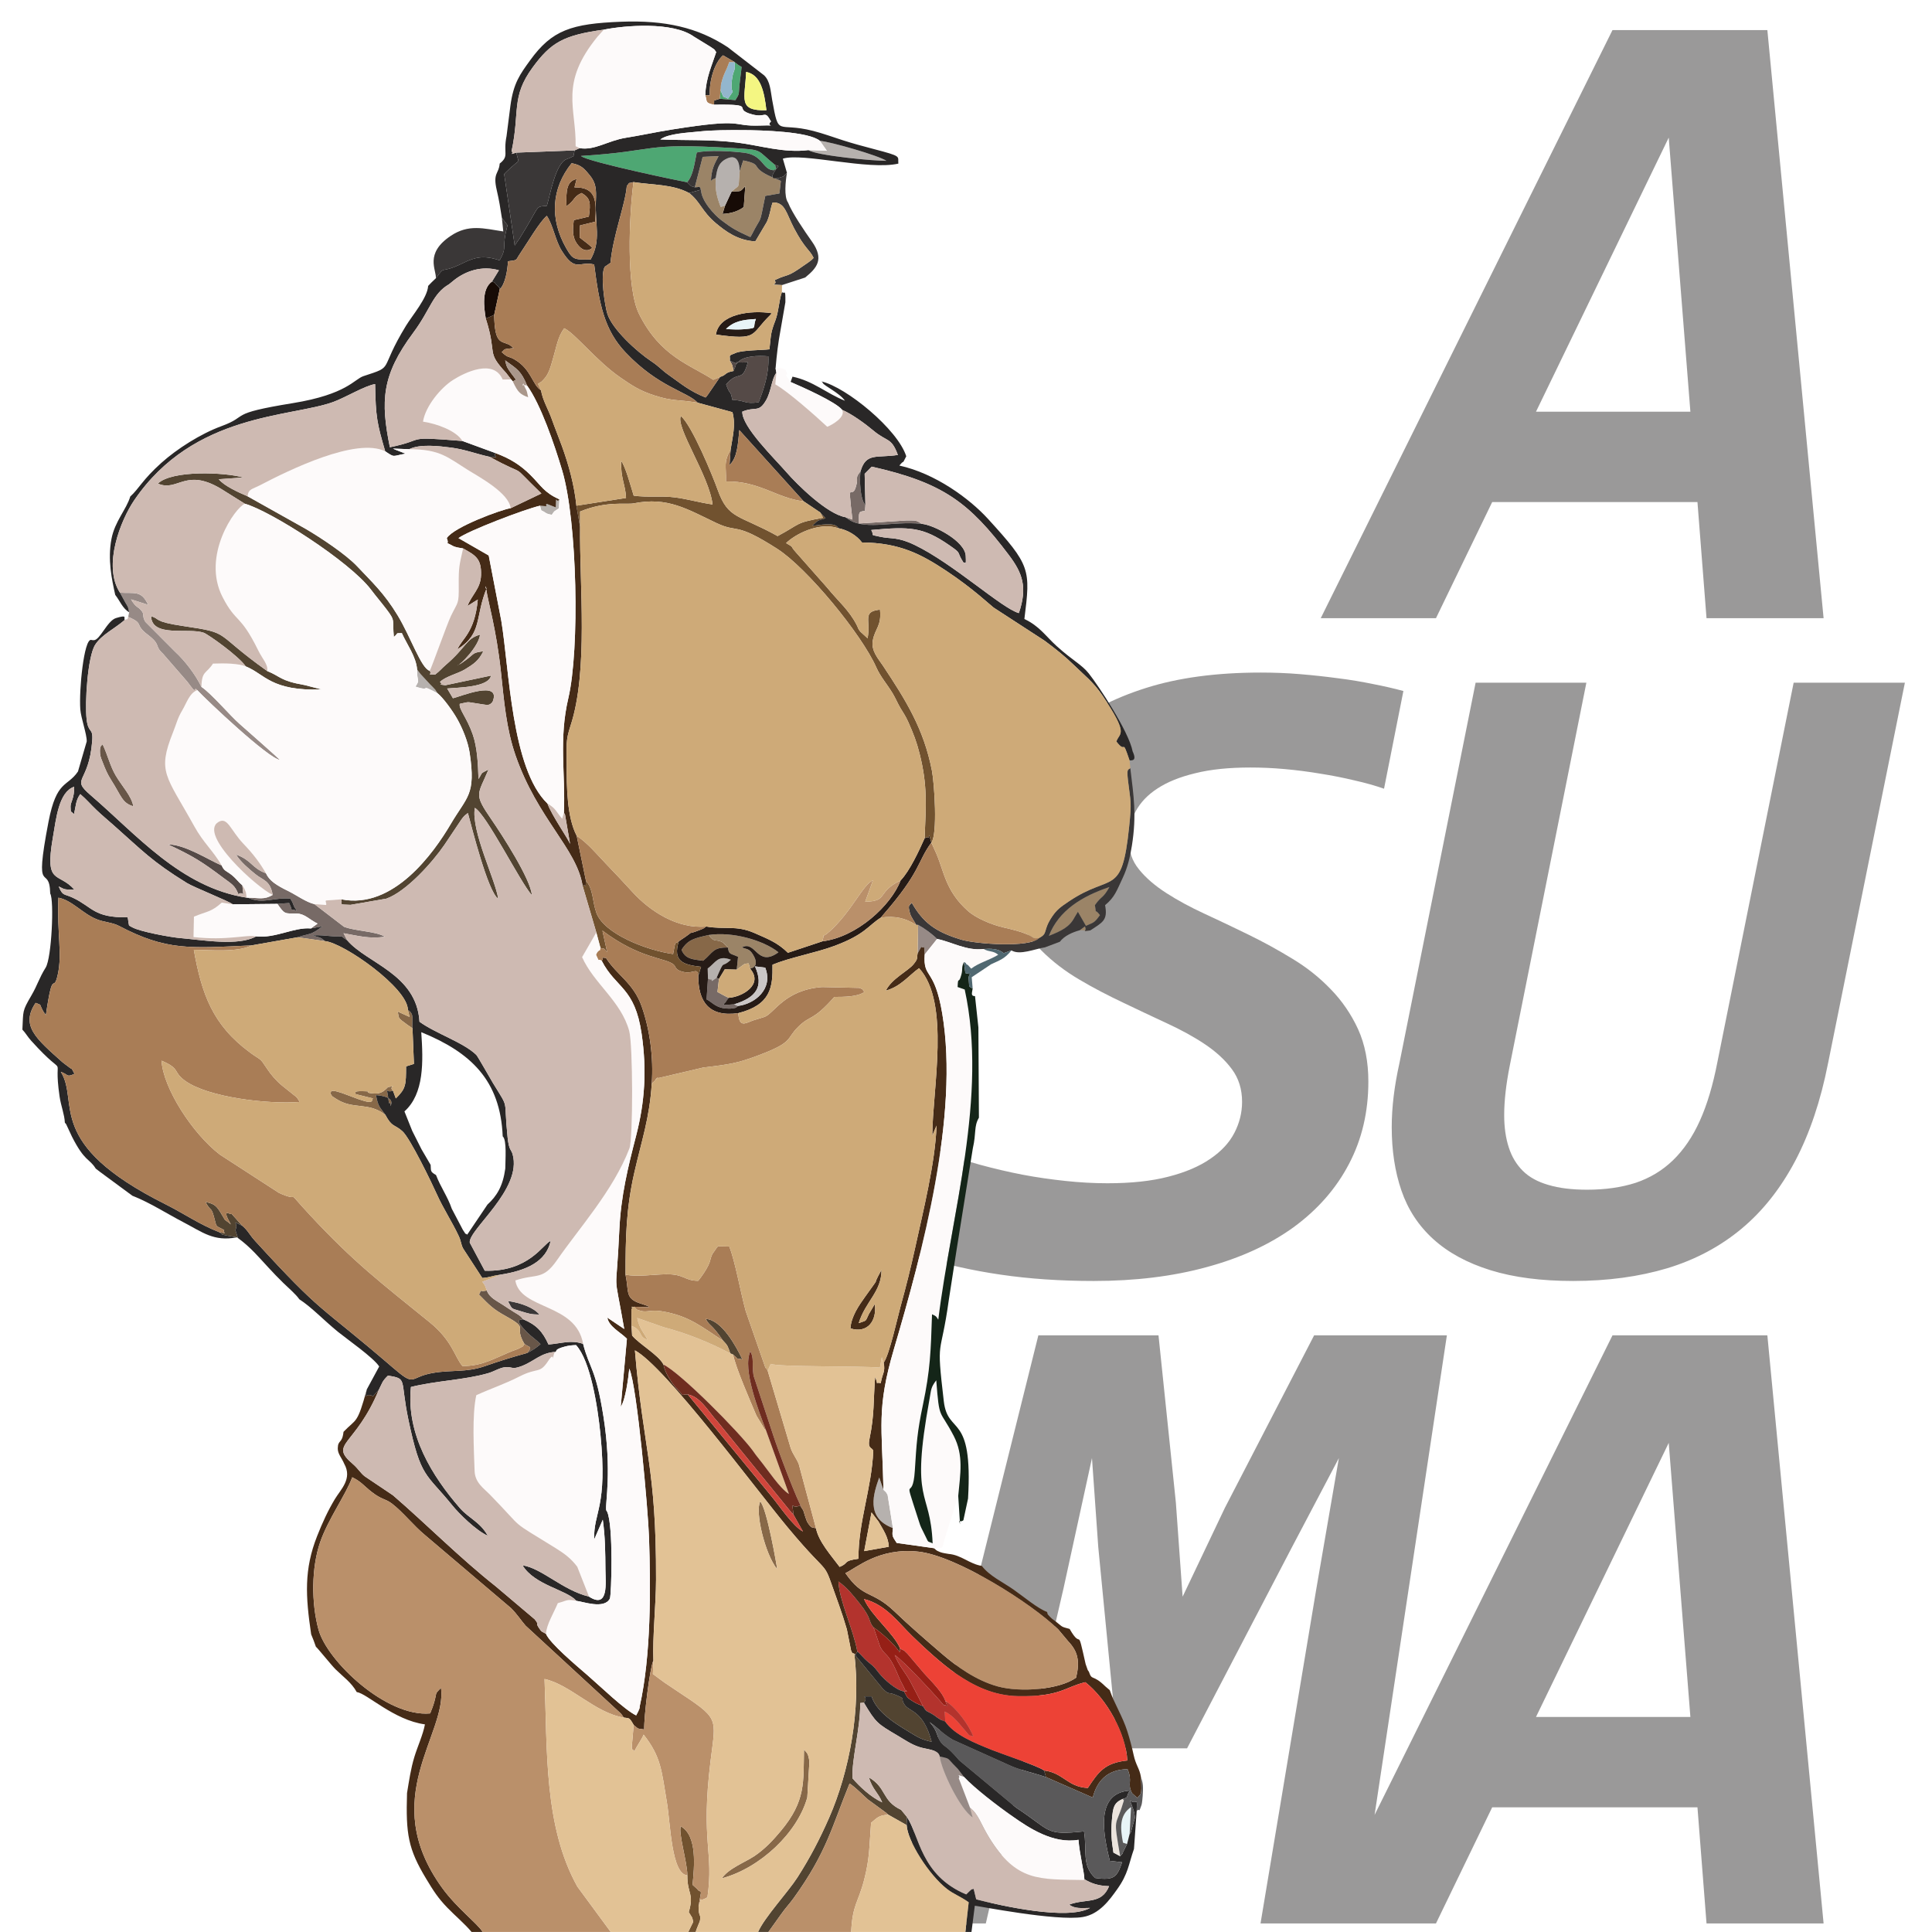<?xml version="1.0" encoding="UTF-8"?>
<!DOCTYPE svg PUBLIC "-//W3C//DTD SVG 1.1//EN" "http://www.w3.org/Graphics/SVG/1.1/DTD/svg11.dtd">
<!-- Creator: CorelDRAW 2017 -->
<svg xmlns="http://www.w3.org/2000/svg" xml:space="preserve" width="181mm" height="181mm" version="1.1" style="shape-rendering:geometricPrecision; text-rendering:geometricPrecision; image-rendering:optimizeQuality; fill-rule:evenodd; clip-rule:evenodd"
viewBox="0 0 18100 18100"
 xmlns:xlink="http://www.w3.org/1999/xlink">
 <defs>
  <style type="text/css">
   <![CDATA[
    .fil1 {fill:none}
    .fil29 {fill:#142518}
    .fil2 {fill:#170B06}
    .fil13 {fill:#261B16}
    .fil19 {fill:#292727}
    .fil12 {fill:#3A3737}
    .fil18 {fill:#452B17}
    .fil10 {fill:#4EA773}
    .fil34 {fill:#506871}
    .fil15 {fill:#524431}
    .fil6 {fill:#554A47}
    .fil28 {fill:#5A595A}
    .fil3 {fill:#685648}
    .fil30 {fill:#6F2D20}
    .fil14 {fill:#71522F}
    .fil8 {fill:#776A66}
    .fil5 {fill:#876848}
    .fil16 {fill:#93B6CD}
    .fil31 {fill:#961F16}
    .fil7 {fill:#978A86}
    .fil11 {fill:#9B8467}
    .fil21 {fill:#A97D56}
    .fil36 {fill:#AA978B}
    .fil9 {fill:#B3332D}
    .fil4 {fill:#B6B1AE}
    .fil22 {fill:#BA906A}
    .fil35 {fill:#CAC6C6}
    .fil26 {fill:#CEAA78}
    .fil25 {fill:#CEBAB2}
    .fil32 {fill:#D1453B}
    .fil23 {fill:#E2C295}
    .fil17 {fill:#E8F4F7}
    .fil20 {fill:#ECE4DD}
    .fil27 {fill:#ED4236}
    .fil33 {fill:#F4F682}
    .fil24 {fill:#FDFAFA}
    .fil0 {fill:#373435;fill-rule:nonzero;fill-opacity:0.502}
   ]]>
  </style>
 </defs>
 <g id="Capa_x0020_1">
  <path class="fil0" d="M15987.6 5791.69l-84.92 -1088.16 -1923 0 -526.81 1088.16 -1079.53 0 2733.37 -5509.91 1450.88 0 526.81 5509.91 -1096.8 0zm-354.09 -4502.35l-1243.61 2567.84 1446.57 0 -202.96 -2567.84zm-5388.92 10711.51c-312.34,0 -601.66,-20.15 -867.94,-59.02 -267.72,-38.86 -523.93,-96.43 -771.5,-174.16l198.63 -975.89c118.03,43.18 241.81,82.04 374.24,119.47 132.42,35.98 266.28,67.65 400.14,93.55 135.3,25.91 270.6,44.62 404.46,59.02 135.3,14.39 266.29,21.59 392.95,21.59 221.66,0 411.66,-20.15 571.43,-61.89 158.33,-40.31 289.31,-96.44 391.51,-166.97 103.63,-70.53 178.48,-151.13 225.98,-243.25 47.5,-92.12 71.97,-188.56 71.97,-290.76 0,-118.03 -31.67,-220.22 -95,-305.14 -63.33,-86.37 -148.25,-164.09 -253.33,-234.62 -105.07,-70.53 -224.54,-135.3 -358.4,-197.19 -133.86,-61.9 -270.6,-126.67 -408.78,-192.88 -139.62,-66.21 -276.36,-136.74 -407.34,-214.47 -132.43,-77.72 -251.89,-168.4 -356.97,-273.48 -105.07,-106.51 -189.99,-228.86 -253.33,-367.04 -63.33,-139.61 -95,-303.7 -95,-490.82 0,-225.98 47.5,-441.89 141.06,-652.04 95,-208.7 238.94,-395.82 434.69,-558.47 195.76,-162.65 444.77,-293.63 748.48,-390.07 302.26,-96.44 662.11,-145.38 1078.08,-145.38 120.91,0 241.82,4.32 364.16,14.4 122.35,10.07 241.82,23.03 359.85,38.86 116.59,14.39 225.98,33.11 331.05,54.7 103.64,20.15 197.2,41.74 282.12,64.77l-181.36 915.44c-82.05,-28.79 -174.17,-54.7 -276.36,-77.73 -102.2,-24.47 -210.15,-46.06 -320.98,-63.33 -110.83,-18.71 -223.1,-33.11 -335.37,-43.18 -112.28,-10.08 -218.79,-14.4 -319.54,-14.4 -200.08,0 -371.36,17.28 -515.3,53.26 -143.94,34.55 -261.96,82.04 -354.08,142.5 -93.56,60.45 -161.21,132.42 -205.83,215.9 -43.19,82.05 -64.78,169.85 -64.78,263.41 0,106.51 31.67,200.07 96.44,279.24 64.77,80.6 151.14,154.01 256.21,221.66 105.07,67.65 224.54,132.42 358.4,194.31 133.86,61.9 270.6,126.67 411.66,195.76 141.06,69.09 277.8,143.94 411.66,225.98 133.86,80.6 253.33,175.6 358.41,284.99 105.07,107.96 191.43,233.18 256.2,374.24 64.78,142.5 96.44,306.59 96.44,490.83 0,284.99 -60.45,541.2 -181.36,771.5 -120.91,231.74 -293.63,427.49 -516.73,591.58 -224.54,162.65 -495.15,287.87 -813.25,374.24 -318.1,87.8 -672.18,130.98 -1063.69,130.98zm6881.55 -2039.59c-69.09,351.21 -171.28,654.91 -306.58,912.56 -135.31,256.21 -302.27,469.24 -502.34,636.2 -200.08,166.97 -431.82,290.76 -696.66,371.36 -264.84,79.17 -558.48,119.47 -882.33,119.47 -297.95,0 -555.6,-33.11 -774.38,-100.76 -217.35,-67.65 -395.83,-164.09 -535.45,-290.75 -139.62,-126.66 -238.94,-279.24 -299.39,-456.28 -60.45,-175.6 -90.68,-374.24 -90.68,-593.02 0,-185.68 24.47,-385.75 71.97,-598.78l713.93 -3565.32 1037.78 0 -718.24 3589.79c-34.55,174.16 -51.82,328.18 -51.82,460.6 0,115.15 14.39,215.9 43.18,303.71 27.35,86.36 71.97,159.77 130.98,218.78 59.02,59.01 139.62,103.63 240.38,132.42 100.75,30.23 221.66,44.62 362.72,44.62 169.84,0 320.98,-21.59 454.84,-64.77 132.42,-44.62 250.45,-115.15 349.77,-211.59 99.31,-96.43 184.24,-220.22 251.89,-371.35 67.65,-149.7 122.34,-333.94 164.08,-549.84l713.93 -3552.37 1042.11 0 -719.69 3565.32zm-5316.96 8058.75l519.62 -3116.24 214.46 -1243.61 -441.88 839.15 -980.21 1879.82 -649.16 0 -182.8 -1884.14 -59.02 -834.83 -266.28 1219.14 -728.32 3140.71 -880.89 0 1373.15 -5509.91 1125.59 0 162.65 1566.04 63.33 882.33 395.83 -831.96 836.27 -1616.41 1243.62 0 -830.52 5509.91 -915.44 0zm4178.42 0l-84.92 -1088.16 -1923 0 -526.81 1088.16 -1079.53 0 2733.37 -5509.91 1450.88 0 526.81 5509.91 -1096.8 0zm-354.09 -4502.35l-1243.61 2567.84 1446.57 0 -202.96 -2567.84z"/>
  <rect class="fil1" width="18100" height="18100"/>
  <g id="_1500051512688">
   <path class="fil2" d="M4681.35 2711.76l-51.76 238.65 -78.54 34.24c-16.71,-101.13 -41.79,-276.93 58.58,-347.45 50.77,24.29 -2.96,-17.8 44.89,34.06 70.93,76.86 3.75,-15.14 26.83,40.5z"/>
   <path class="fil2" d="M6792.14 1928.08l61.93 -133.52c93.98,-6.9 73.03,9.43 128.11,-50.09l-14.2 194.76c-45.42,35.76 -114.8,61.88 -199.1,64.77l23.26 -75.92z"/>
   <path class="fil3" d="M4900.58 12359.3c-14.02,8.82 -97.86,-14.71 34.64,119.7 53.49,54.21 75.68,60.22 128.98,113.78 -49.25,40.76 -75.65,57.44 -124.94,82.45 51.35,-66.95 23.83,-47.27 -25.97,-83.92 -108.11,-178.93 55.66,-133.08 -175.24,-261.25 -117.87,-65.43 -150.76,-99.41 -250.52,-201.96 41.44,-73.7 -28.53,-16.99 73.19,-37.76 25.89,69.1 93.52,96.21 157.55,138.97 42.94,28.65 57.11,37.61 98.27,63.6 9.69,6.14 37.08,22.06 44.1,27.26 29.11,21.5 20.57,17.42 39.94,39.13z"/>
   <path class="fil3" d="M1249.24 7553.8c-106.28,-30.74 -111.35,-95.58 -208.33,-247.13 -34.39,-53.76 -54.45,-101.61 -75.6,-156.31 -12.14,-31.45 -25.74,-58.71 -28.07,-91.52 -5.37,-75.12 14.18,-72.08 24.09,-85.64 47.98,100.8 70.4,204.06 122.51,292.11 62.46,105.6 147.22,190.15 165.4,288.49z"/>
   <path class="fil4" d="M6929.54 1604.03c-13.37,153.28 1.72,129.16 -42.96,164.36l-32.51 26.17 -61.93 133.52 -40.6 10.52c-35.68,-95.58 -53.46,-158.65 -45.83,-270.89 12.25,-81.81 23.61,-139.93 94.42,-177.16 101.61,-53.36 128.65,28.05 129.41,113.48z"/>
   <path class="fil4" d="M7573.51 1406.1l172.98 6.14 -65.45 -93.17c109.85,11.72 546.24,136.76 623.43,187.53 -126.11,1.32 -655.08,-49.65 -730.96,-100.5z"/>
   <path class="fil4" d="M8276.78 13957.3c19.22,20.26 20.08,11.74 38.93,48.2l49.42 310.17c-261,-96.08 -179.14,-328.83 -128.24,-473.43l39.89 115.06z"/>
   <path class="fil4" d="M6713.5 9159.94l-44.18 30.81c-18.31,-55.67 13.22,6.84 -36.64,-23.64l-2.71 -93.37c77.49,-57.16 93.9,-128.55 217.33,-82.37 -96.73,89.27 -51.94,-17.5 -133.8,168.57z"/>
   <path class="fil4" d="M4099.76 6495.3c-192.1,-100.98 -36.8,-7.89 -207.29,-62.74 47.32,-74.94 12.38,-35.86 15.34,-160.17 1.07,1.37 25.46,34.79 31.98,42.02l89.14 96.59c4.79,5.36 20.01,19.53 24.68,24.7 42.35,46.94 7.6,3.55 46.15,59.6z"/>
   <path class="fil4" d="M5058.88 4737.77c106.56,7.96 39.56,8.82 62.84,-17.53l85.36 33.28c5.17,-141.92 -0.69,-27.98 34.21,-74.38l-6.14 83.48c-56.81,39.38 -34.16,16.03 -65.68,60.48 -26.55,-7.25 -37.91,-4.66 -61.98,-21.4 -50.79,-35.3 -27.01,4.18 -48.61,-63.93z"/>
   <path class="fil5" d="M7582.84 16503.53l-19.6 335.33c-91.32,332.13 -442.27,661.9 -799.96,758.39 56.17,-89.16 217.61,-151.16 301.6,-206.78 103.59,-68.59 182.99,-156.87 249.26,-236.02 237.82,-284.15 211.49,-460.09 218.16,-762.98 26.48,31.64 39.41,30.12 50.54,112.06z"/>
   <path class="fil5" d="M6820.03 8877.38c-142.34,-4.74 -139.24,46.87 -232.36,123.37 -100.35,-13.26 -167.15,-15.74 -202.5,-102.3 59.29,-94.81 118.58,-108.74 254.79,-138.91 54.75,78.76 69.91,32.03 132.6,70.93l47.47 46.91z"/>
   <path class="fil5" d="M3609.77 10443.7c-161.49,-124 -298.76,-44 -460,-148.86 -73.87,-48.03 -20.74,-10.88 -54.45,-48.76 15.75,-8.35 -39.18,-66.14 184.57,22.21 246.37,97.28 193.72,39.99 214.95,22.27l-166.79 -40.93c16.79,-11.06 -35.3,-28.81 72.17,-26.65 109.22,2.15 -4.11,8.85 78.72,19.4 81.5,10.37 111.3,-11.85 156.08,-58.03 122.39,-18.31 -7.43,-14.63 46.39,33.58 -74.92,30.4 -59.7,-64.26 -41.77,85.31 9.84,82.21 18.11,-19.66 18.74,59.11 39.84,-79.68 -68.47,-96.09 -135.98,-102.86 20.85,111.08 35.18,109.73 87.37,184.21z"/>
   <path class="fil5" d="M7281.04 14701.52c-116.17,-144.65 -209.52,-544.22 -158.65,-634.39 62.16,59.34 158.22,617.6 158.65,634.39z"/>
   <path class="fil5" d="M3864.58 9633.67l-48.31 -33.14c-99.92,-72.27 -74.64,-57.57 -90.38,-123.78l111.02 50.36 -15.8 -66.56c64.03,41.64 36.39,88.17 43.47,173.12z"/>
   <path class="fil6" d="M6872.33 3475.5c-12.61,-60.33 -7.84,-51.37 -34.85,-95.75l66.24 28.1c42.86,-76.26 207.29,-77.91 294.73,-69.46 8.72,164.12 -46.41,315.11 -90.54,430.19 -136.23,19.3 -111.86,-15.29 -247.76,-22.95 -16.68,-99.48 -21.91,-36.87 -57.26,-144.75 117.69,-139.25 149.55,-7.15 203.16,-207.41 -159.84,13.97 -75.85,-39.54 -133.72,82.03z"/>
   <path class="fil6" d="M2077.2 8108.51c22.11,53.86 46.51,50.77 95.65,90.48 43.21,34.95 58.1,63.02 97.71,95.46 12.33,147.11 16.76,45.03 -37.73,82.72 -30.59,-82.17 -66.19,-97.74 -134.74,-149.14 -204.62,-153.45 -277.02,-200.62 -522.65,-316.82 158.24,0.33 369.33,140.65 501.76,197.3z"/>
   <path class="fil7" d="M1887.15 6435.43c89.52,57.79 272.41,273.07 356.28,345.59 44.93,38.9 376.25,332.16 378.77,337.87 -105.04,-10.45 -681.69,-553.85 -774.28,-653.46 -5.48,-3.68 -14.25,-15.22 -16.86,-10.43 -13.11,24.04 -17.2,8.17 -76.84,-68.85l-227.42 -261.81c-85.79,-78.66 -12.28,-79.17 -145.11,-180.15 -128.17,-97.43 -25.03,-99.21 -180.79,-164.76l9.39 -43.49c-10.43,-52.24 -7.43,-43.24 -36.32,-91.98l-49.83 -91.22c137.25,9.08 199.1,-25.33 263.66,113.64l-160.57 -51.43c50.84,85.26 60.07,59.72 98.97,107.6 29.55,36.36 1.63,43.97 35.23,102.96l279.33 280.47c90.86,83.51 190.53,212.74 246.39,329.45z"/>
   <path class="fil7" d="M9030.99 16646.25c-93.04,-27.46 -25.05,-14.33 -48.94,12.66l105.67 276.69 24.65 90.76c-117.41,-75.39 -293.23,-441.71 -308.7,-571.24 92.16,21.6 69.46,10.88 125.53,70.75 20.67,22.09 25.21,25.74 45.29,46.51l56.5 73.87z"/>
   <path class="fil7" d="M8779.2 8796.64l-116.1 145.41c-9.3,-123.6 1.96,-42.3 -31.49,-72.23l-35 62.69 4.69 -267.89c61.22,34.46 131.08,83.81 177.9,132.02z"/>
   <path class="fil8" d="M2491.67 8181.34c31.6,70.07 98.85,112.8 206.05,165.14 76.96,37.59 170.99,106.21 247.73,123.81l277.15 212.26c115.59,43.54 293.64,39.94 384.1,93.52 -149.78,20.77 -245.96,-7.91 -388.33,-32.92l34.64 66.24c-86.37,-56.27 -11.64,-28.43 -140.44,-38.26 -75.67,-5.79 -103.72,-11.72 -183.53,-8.65 60.84,24.27 66.72,10.04 114.88,54.24l-256.13 -35.83c103.8,-35.55 128.22,-17.6 231.23,-102.22l-106.66 19.52 62.79 -45.16c-76.44,-37.76 -121.65,-93.35 -193.82,-94.21 -117.17,-1.37 -112.75,8.87 -182.69,-90.87l110.03 -8.03c51.51,107.49 -13.62,37.12 71.97,73.08 -46.18,-66.09 -19.22,-49.35 -60.63,-113.86 -151.53,-15.14 -256.26,55.69 -397.54,-9.23 108.03,1.62 150.89,21.75 232.27,-25.82 -24.3,-138.66 -89.82,-135.09 -163.16,-195.17 -58.99,-48.3 -138.14,-113.55 -179.34,-182.1 142.74,48.74 147.43,127.71 279.43,174.52z"/>
   <path class="fil8" d="M8107.76 4732.67l-4.08 53.43c-62.67,8.42 -58.38,9.87 -56.15,118.1l447.31 -28.53c86.94,1.95 81.76,-5.78 140.14,31.83 -289.76,-30.21 -553.47,74.93 -712.5,-61.75l63.68 22.26c-53.38,-443.48 -2.56,-134.07 40.37,-339.96 11.01,-52.83 -16.43,-51.21 35.18,-112.27 -10.02,84.42 -4.7,258.61 46.05,316.89z"/>
   <path class="fil8" d="M6735.61 9171.09l-14.07 122.34c35.93,19.7 73.06,40.72 104.99,54.72 -5,5.91 -17.37,22.85 -19.94,26.3 -2.53,3.45 -11.26,23.79 -13.41,18.97 -2.49,-5.5 -9.59,15.04 -15.22,22.54l100.17 -7.27 35.61 15.39c-25.01,19.7 -1.85,14.23 -49.5,22.9 -13.44,2.46 -27.44,2.13 -42.33,2 -116.12,-0.84 -151.27,-63.8 -202.32,-86.02l13.09 -195.85c49.86,30.48 18.33,-32.03 36.64,23.64l44.18 -30.81 22.11 11.15z"/>
   <path class="fil9" d="M8183.43 15246.11l61.55 178.73c50.29,99.79 74.02,40.83 173.68,281.14 16.51,39.84 22.45,49.17 39.29,80.77 34.94,65.45 4.46,29.64 40.8,58.93l-29.98 0.13c-69.66,-7.64 -187.76,-114.17 -228.33,-164.71 -44.23,-55.06 -44,-61.27 -102.35,-107.2 -51.1,-40.22 -82.88,-88.37 -105.62,-100.09 -40.78,-219.46 -168.64,-474.02 -177.75,-657.64 82.34,57.56 133.39,124.54 193.37,198.84 125.81,155.83 81.35,165.37 135.34,231.1z"/>
   <path class="fil9" d="M8855.81 15934.06c102.43,64.87 217.51,219.74 262.54,333.45 -62.76,-21.38 -15.84,12.2 -69.07,-46.21 -55.06,-60.4 -110.47,-146.12 -198.77,-186.31l5.3 94.01c-61.7,-25.72 -16.46,-2.16 -58.81,-27.39 -27.39,-16.31 -24.78,-18.79 -54.93,-38.09 -59.09,-37.84 -62.15,-20.16 -93.88,-78.62 -44.25,-85.76 -74.43,-147.38 -123.09,-237.23 -41.49,-76.61 -107.02,-146.81 -143.05,-243.35 91.29,61.7 402.32,400.07 460.8,472.32 30.1,-14.13 46.43,46.99 12.96,-42.58z"/>
   <path class="fil10" d="M7260.3 1544.57c30.18,98.49 9.28,16.78 -9.41,50.64 -111.99,-3.93 -95.6,-141.51 -279.31,-164.43 -113.66,-14.18 -337.25,-27.69 -444.22,-2.08 -22.47,109.32 -33.19,213.58 -89.85,278.8 -11.84,-0.41 -937.53,-191.16 -994.69,-246.37 741.4,-46.58 551.74,-126.34 1423.06,-74.05 292.8,17.58 213.12,11.54 394.42,157.49z"/>
   <path class="fil10" d="M6743.4 925.01l11.61 -136c-0.3,29.19 -12.58,38.67 2.39,73.01 28.55,65.6 6.03,31.62 62.76,62.41 85.39,-126.88 16.81,-2.82 36.82,-174.8 12.15,-104.49 35.07,-69.46 24.3,-169 26.04,21.12 33.47,27.52 66.36,46.18 -4.26,50.34 -12.91,99.92 -18.94,161.97 -9.94,102.02 1.44,84.78 -38.8,149.21l-146.5 -12.98z"/>
   <path class="fil11" d="M6705.71 1667.71c-7.63,112.24 10.15,175.31 45.83,270.89l40.6 -10.52 -23.26 75.92c84.3,-2.89 153.68,-29.01 199.1,-64.77l14.2 -194.76c-55.08,59.52 -34.13,43.19 -128.11,50.09l32.51 -26.17c44.68,-35.2 29.59,-11.08 42.96,-164.36l33.75 -101.1c217.63,46.07 16.94,60.33 334.64,183.9 4.41,1.73 11.87,5.56 17.58,8.78l-13.52 116.67 -132.53 23.11c-61.8,301.14 -24.17,160.37 -127.18,363.9l-12.88 21.48c-131.97,-60.83 -162.32,-75.31 -273.68,-159.48 -59.16,-44.71 -188.52,-180.94 -187.83,-284.53 -26.73,-41.75 11,-23.99 -58.71,-22.04l73.9 -285.04 149.01 -7.18c-43.47,82.5 -66.44,123.33 -72.07,234.68 12.63,-18.72 33.42,-21.33 45.69,-29.47z"/>
   <path class="fil11" d="M7026.74 9074.37l-13.14 -49.25c-40.85,4.72 -34.99,4.42 -48.94,12.81l-62.41 46 12.27 -120.15c-70.14,-33.52 -86.35,-17.62 -94.49,-86.4l-47.47 -46.91c-62.69,-38.9 -77.85,7.83 -132.6,-70.93 220.85,-34.14 513.91,49.83 653.1,162.14 -201.38,146.3 -209.8,-115.05 -342.2,-46.48 41.39,20.64 66.95,6.95 103.95,68.37 72.48,120.38 -27.87,130.63 -28.07,130.8z"/>
   <path class="fil11" d="M10214.69 8716.55l-98.75 -1.72 56.91 -42.28 -74.53 -130.29 -32.06 53.38c-44.96,86.83 -119.29,124.87 -240.28,172.21 93.43,-239.34 311.95,-372.02 568.15,-457.94 -66.36,116.81 -68.87,74.31 -136.53,170.29 20.54,110.44 -14.1,12.63 47.6,92.94 -56.48,79.53 -60.51,67.49 -142.24,105.32 29.11,50.87 -44.03,48.64 51.73,38.09z"/>
   <path class="fil12" d="M4836.7 1429.84l546.47 -21.05 -10.88 54.8c-45.95,22.85 -35.6,15.65 -66.92,28.74 -101.18,42.24 -151.24,333.27 -182.28,435.75 -118.43,12.93 -51.38,-19.73 -256.41,307.6l-44.61 64.04 -98.77 -669.24c24.7,-27.61 93.88,-88.81 133.97,-120.73l-20.57 -79.91z"/>
   <path class="fil12" d="M10214.69 8716.55c-95.76,10.55 -22.62,12.78 -51.73,-38.09 81.73,-37.83 85.76,-25.79 142.24,-105.32 -61.7,-80.31 -27.06,17.5 -47.6,-92.94 67.66,-95.98 70.17,-53.48 136.53,-170.29 -256.2,85.92 -474.72,218.6 -568.15,457.94 120.99,-47.34 195.32,-85.38 240.28,-172.21l32.06 -53.38 74.53 130.29 -56.91 42.28c-68.06,18.99 -144.04,51.3 -186.97,108.26l-139.33 52.24c-89.06,12.55 -236.12,77.24 -313.79,28.5l-72.79 25.84c-53.3,-44.99 -123.77,-42.86 -186.69,-39.1 -159.84,20.21 -302.79,-67.71 -437.17,-93.93 -46.82,-48.21 -116.68,-97.56 -177.9,-132.02l-16.02 1.37c-20.42,-36.07 -49.2,-73.27 -59.3,-107.25 -26.42,-89.04 -1.54,-74.45 16.01,-101.44 103.01,180.71 216.31,272.06 464.4,346.03 136.61,40.75 640.76,77.75 727.61,-15.11 89.04,-45.9 31.27,-65.28 123.07,-201.05 43.67,-64.57 77.02,-88.86 158.4,-143.54 402.58,-270.5 493.62,-33.32 562.72,-695.5 25.69,-246.06 13.06,-233.89 -10.07,-431.54 -13.97,-119.34 -1.11,-101.79 21.21,-120.08 31.82,266.5 60.35,436.97 14.93,725.81 -17.09,108.67 -42.09,208.99 -85.64,301.14 -58.91,124.75 -74.25,180.41 -165.75,256.74 27.72,142.4 -24.37,160.83 -138.18,236.35z"/>
   <path class="fil12" d="M7260.3 1544.57l33.65 11.89c-122.99,142.95 -10.19,111.17 -8.8,113.71 69.08,-22.82 44.89,-6.9 87.24,-51.25 -12.83,78.06 -29.17,223.72 10.5,278.85 36.13,93.6 156.16,270.05 222.27,362.92 121.37,170.57 44.81,251.49 -61.83,339.26l-217.1 70.62c-160.88,-9.96 -27.36,8.85 -70.01,-45.54 143.12,-69.21 98.97,-13.14 280.85,-142.37 13.21,-9.38 27.01,-17.57 41.82,-29.04 58.86,-45.54 5.4,-1.82 43.21,-37.73 -38.42,-80.47 -78.18,-78.95 -181.93,-275.43 -76.53,-144.95 -83.66,-247.08 -201.53,-243.55 -25.08,68.65 -19.53,101.64 -54.22,181.72l-108.51 183.15c-166.94,-10.22 -277.91,-94.31 -370.6,-172.01 -129.18,-108.31 -147.77,-205.03 -250.32,-281.47l112.9 -31.54c-0.69,103.59 128.67,239.82 187.83,284.53 111.36,84.17 141.71,98.65 273.68,159.48l12.88 -21.48c103.01,-203.53 65.38,-62.76 127.18,-363.9l132.53 -23.11 13.52 -116.67c-5.71,-3.22 -13.17,-7.05 -17.58,-8.78 -317.7,-123.57 -117.01,-137.83 -334.64,-183.9l-33.75 101.1c-0.76,-85.43 -27.8,-166.84 -129.41,-113.48 -70.81,37.23 -82.17,95.35 -94.42,177.16 -12.27,8.14 -33.06,10.75 -45.69,29.47 5.63,-111.35 28.6,-152.18 72.07,-234.68l-149.01 7.18 -73.9 285.04c-44.35,-19.78 -14.71,9.81 -71.67,-47.22 56.66,-65.22 67.38,-169.48 89.85,-278.8 106.97,-25.61 330.56,-12.1 444.22,2.08 183.71,22.92 167.32,160.5 279.31,164.43 18.69,-33.86 39.59,47.85 9.41,-50.64z"/>
   <path class="fil12" d="M4083.25 2607.3c6.97,-78.49 -108.44,-230.87 138.34,-396.87 167.9,-112.95 308.54,-70.2 493.44,-42.18l-13.19 -126.46 53.08 69.1c-61.68,228.11 4.11,186.82 -73.8,328.35 -147.51,-49.4 -228.54,-31.09 -340.83,24.12 -237.69,116.86 -154.31,6.82 -257.04,143.94z"/>
   <path class="fil12" d="M5053.14 12315.61c-78.2,-0.97 -101.15,-9.03 -173.53,-31.25 -98.72,-30.25 -77.22,-14.07 -121.37,-96.03 116.48,16.61 242.41,60.73 294.9,127.28z"/>
   <path class="fil13" d="M6639.96 8759.54c-136.21,30.17 -195.5,44.1 -254.79,138.91 35.35,86.56 102.15,89.04 202.5,102.3 93.12,-76.5 90.02,-128.11 232.36,-123.37 8.14,68.78 24.35,52.88 94.49,86.4l-12.27 120.15 -112.14 -3.01 -54.5 90.17 -22.11 -11.15c81.86,-186.07 37.07,-79.3 133.8,-168.57 -123.43,-46.18 -139.84,25.21 -217.33,82.37l2.71 93.37 -13.09 195.85c51.05,22.22 86.2,85.18 202.32,86.02 14.89,0.13 28.89,0.46 42.33,-2 47.65,-8.67 24.49,-3.2 49.5,-22.9 156.59,-18.13 334.18,-158.52 255.16,-358.81l-95.88 -11.77c85.51,191.16 9.71,292.93 -194.89,355.19l-100.17 7.27c5.63,-7.5 12.73,-28.04 15.22,-22.54 2.15,4.82 10.88,-15.52 13.41,-18.97 2.57,-3.45 14.94,-20.39 19.94,-26.3 129.84,-8.29 328.93,-125.81 200.21,-273.78 0.2,-0.17 100.55,-10.42 28.07,-130.8 -37,-61.42 -62.56,-47.73 -103.95,-68.37 132.4,-68.57 140.82,192.78 342.2,46.48 -139.19,-112.31 -432.25,-196.28 -653.1,-162.14zm2085.32 -865.75c-136.43,186.9 -93.24,267.04 -460.24,687.09 -2.74,3.14 -7.71,9.94 -11.41,15.04 -121.6,75.37 -145.36,158.49 -442.12,267.84 -172.6,63.6 -414.7,107.58 -574.47,174.1 3.91,211.34 -16.15,376.38 -320.49,453.67 -275.35,39.16 -375.24,-107.37 -374.78,-349.65l25.94 -84.57c-172.42,-18.69 -265.49,-53.74 -208.89,-238.41 206.66,-136.66 21.63,-36.9 205.49,-109.45 36.24,-14.3 32.56,-15.62 51.58,-29.39 174.32,30.53 278.7,-14.84 453.45,61.47 137.98,60.25 219.41,93.3 311.92,184.57l322.5 -107.07c325.54,-40.07 646.71,-338.95 733.44,-570.71 85.11,-87.92 174.65,-281.39 225.22,-395.56 60.84,-31.6 28.83,31.6 43.26,-29.59l19.6 70.62z"/>
   <path class="fil13" d="M7082 2988.48c-127.18,7.25 -206.38,21.73 -280.5,93.73 57.03,4.54 122.84,6.97 180,1.39 123.14,-11.99 64.28,-9.43 100.5,-95.12zm-375.02 146.37c27.49,-194.73 326.07,-231.22 523.85,-200.36 -5.55,6.59 -11.99,14.25 -17.17,19.3 -188.62,184.21 -107.04,235.33 -506.68,181.06z"/>
   <path class="fil14" d="M7684.21 4800.81l50 54.75c-89.21,25.56 -69.99,20.62 -123.44,69.59 59.06,-2.08 214.71,-40.63 243.12,23.25 -184.85,-62.03 -408.85,59.98 -489.39,139.5 85.33,50.85 27.06,13.44 90,84.2l295.26 334.08c101.94,125.71 205.51,209.52 276.9,350.65 16.74,33.09 8.49,27.97 32.56,59.89l68.88 63.25c33.24,-173.43 -56.1,-248.9 115.99,-268.58 16.31,155.71 -45.98,173 -67.2,289.07 -17.8,97.31 52.31,171.71 95.55,236.98 210.69,318.04 382.07,588.04 458.63,984.71 22.49,116.5 54.75,592.17 -5.79,671.64l-19.6 -70.62c-14.43,61.19 17.58,-2.01 -43.26,29.59 13.44,-320.11 26.52,-496.31 -46.66,-790.04 -27.97,-112.22 -57.09,-187.06 -105.42,-296.02 -26.93,-60.77 -45.95,-84.32 -75.57,-134.82 -24.96,-42.5 -45.78,-92.84 -72.02,-136.28 -52.02,-86.07 -114.88,-156.49 -152.46,-241.85 -136.54,-310.27 -649.41,-933.33 -929.88,-1112.9 -404.64,-259.04 -357.26,-141.12 -569.19,-241.19 -271.17,-128.04 -454.9,-248.29 -775.21,-183.83 -66.37,13.37 -250.93,-25.94 -501.23,76.26l-0.26 142.31 -34.53 -196.76 465.16 -72.4c-4.31,-122.05 -51.78,-181.75 -45.7,-347.02 41.04,53 90.11,238.23 117.29,325.21 132.81,19.2 255.22,-0.71 387.47,16.59 119.16,15.59 223.92,47.57 351.35,66.16 -28.48,-263.08 -348.03,-723.5 -297.13,-828.29 103.21,84.22 300.45,565.26 344.91,690.18 99.13,278.5 195.42,230.82 561.81,434.31 222.17,-118.23 156.47,-122.59 425.91,-171.54l-26.85 -50.03z"/>
   <path class="fil14" d="M6358.82 8818.9c-56.6,184.67 36.47,219.72 208.89,238.41l-25.94 84.57c-6.22,-84.22 -45.63,-15.55 -136.46,-35.73 -86.22,-19.15 -69.08,-48.69 -94.44,-70.15 -76.03,-64.31 -315.8,-52.03 -667.08,-317.62l44.18 202.01c-55.06,-66.19 -19.68,-13.79 -63,-41.36l-38.42 -143.36 -128.67 -437.85c38.78,-19.1 24.5,43.72 31.6,-46.08 70.32,80.14 59.36,194.25 97.91,300.36 71.95,198.03 473.82,352.06 718.69,385.76 24.19,-141.78 19.47,-87.59 52.74,-118.96z"/>
   <path class="fil14" d="M6544.61 17857.03c-0.51,112.55 26.19,69.16 11.99,141.59 -0.66,3.27 -30.28,69.91 -39.26,100.85l-69.05 0 46.05 -94.26c-15.92,-61.02 5.71,-11.46 -41.79,-91.62 52.98,-179.9 -14.15,-164.36 -13.19,-344.87 1.12,-114.85 -86.39,-400.04 -60.93,-458.39 156.24,86.85 126.41,382.67 109.52,547.68 4.69,4.16 10.96,9.59 14.15,12.48 3.3,2.99 10.83,9.79 14.53,13.14 3.91,3.55 11.75,10.67 15.32,13.92 3.78,3.42 13.14,19.42 16.05,14.78 2.97,-4.74 10.86,10.27 19.45,15.98l-22.84 128.72z"/>
   <path class="fil15" d="M2319.45 4649.52l542.7 304.21c143.53,83.81 379.57,240.71 483.95,351.91 138.21,147.26 251.87,249.26 379.13,459.33 123.6,204 220.52,497.86 300.61,519.47 27.69,42.6 -43.62,30.17 50.92,35.12 46.89,-35.81 59.87,-56.15 97.25,-88.18 198.11,-169.8 191.52,-249.2 323.38,-285.54 -13.39,111.63 -185.52,285.39 -213.55,289.75 28.15,-13.61 53.69,-31.39 91.52,-59.87 74.21,-55.84 48.8,-59.32 152.49,-74.33 -43.92,89.55 -90.05,119.77 -174.17,171 -61.29,37.33 -182.66,65.88 -231.91,116.68 42.71,36.41 -47.57,15.77 50.34,30.68l427.76 -90.28c-20.67,111.48 -312.91,111.1 -410.62,120.59l54.17 91.62c59.72,-12.58 458.83,-179.47 371.29,33.75 -34.92,40.73 -41.8,30.06 -154.52,13.6 -93.09,-13.62 -57.51,-15.19 -153.02,5.02 -10.06,49.73 64.57,124.59 120.74,284 44.4,126.03 50.31,281.49 54.9,420.3 44.96,-70.52 11.14,-45.19 93.83,-89.18 -101,241.32 -141.83,222.32 26.93,467.62 99.03,143.92 368.6,559.48 379.18,709.2 -108.19,-118.32 -425.66,-758.85 -534.5,-817.46 -36.47,218.07 196.61,679.91 218.93,850.99 -96.27,-64.21 -249.24,-675.93 -283.52,-802.73l-29.37 22.95c-17.72,18.97 -14.45,13.85 -32.89,39.72l-158.39 236.32c-109.76,160.68 -355.77,436.54 -543.96,503.46l-335.15 57.89c-115.29,-5.25 -75.07,4.09 -85.16,-51.45 487.59,96.21 864.55,-435.04 1023.58,-704.89 155.12,-263.25 236.58,-271.37 178.07,-665.48 -16.35,-110.16 -68.39,-233.2 -116.14,-318.44 -43.9,-78.33 -134.23,-201.78 -184.49,-241.57 -38.55,-56.05 -3.8,-12.66 -46.15,-59.6 -4.67,-5.17 -19.89,-19.34 -24.68,-24.7l-89.14 -96.59c-6.52,-7.23 -30.91,-40.65 -31.98,-42.02 -9.63,-122.28 -96.29,-235.26 -143.07,-341.36 -68.19,1.77 -25.84,-2.89 -74.92,36.24 -15.92,-164.59 19.43,-143.89 -70.09,-260.9 -53.08,-69.38 -94.31,-116.55 -143.18,-181.3 -201.88,-267.51 -948.03,-741.38 -1182.58,-805.79l-192.15 -120.13c-361.35,-235.21 -431.39,15.07 -622.47,-68.87 132.45,-128.22 631.45,-106.03 799.53,-56.71l-229.22 16.11c50.23,63.12 187.63,124.54 269.79,159.84z"/>
   <path class="fil15" d="M8093.66 15951.96l-34.59 2.94c1.47,248.07 -82.83,528.47 -71.54,706.31 66.01,76.54 169.02,173.79 277.41,224.51 -37.99,-92.84 -89.88,-118.43 -125.25,-234.37 168.99,97.63 118.35,217.73 302.53,304.49l54.73 66.77 -2.97 76.08 -172.39 -97.58c-16.33,-14.61 -16,-15.5 -42.43,-34.47l-147.74 -107.83c-48.01,-41.79 -114.37,-112.41 -172.04,-149.82 -166.03,405.55 -212.94,642.2 -523.54,1073.16 -40.3,55.89 -74.64,89.26 -123.23,158.39l-113.53 158.93 -96.75 0c57.29,-134.15 282.18,-376.26 368.2,-510.36 118.3,-184.44 209.39,-359.87 297.39,-560.11 187.83,-427.38 300.84,-1019.22 235.66,-1531.73 5.68,6.31 13.75,7.1 16.46,19.45l248.37 301.95c69.76,67.08 39.74,26.53 122,59.72 110.7,44.66 33.66,26.71 90.33,99.84 45.78,59.07 171.21,51.59 247.49,339.26 -79.96,-15.77 -123.63,-38.77 -175.03,-70.45 -112.3,-69.15 -336.55,-189.61 -387.39,-354.27 -132.35,1.85 -17.12,-11.31 -72.15,59.19z"/>
   <path class="fil15" d="M2503.28 6286.67c130.07,52.11 115.82,90.48 354.12,132.12l156.04 40.4c-475.24,16.91 -531.61,-143.74 -711.48,-216.29 -62.41,-94.24 -353.08,-300.94 -393.63,-315.14 -141.81,-49.63 -485.08,48.26 -492.81,-153.91 89.21,24.14 14.25,49.05 303.4,91.55 458.22,67.35 268.81,55.33 784.36,421.27z"/>
   <path class="fil15" d="M2269.07 11482.75c-119.24,-53.28 -28.08,-29.59 -63.99,40.55l23.31 74.38 -9.03 -5.35 -94.94 -16.71c-70.53,-17.9 -20.62,1.22 -70.1,-31.8 101.41,17.29 24.2,10.83 46.36,-19.83 -83.28,-46.66 -67.74,-16.36 -93.83,-115.59 -29.77,-113.31 -29.8,-48.08 -81.56,-148.96 67.33,18.74 92.87,21.98 137.35,94.46l43.06 72.23c12.68,13.59 27.9,17.09 57.03,45.06 -95.37,-168.24 -3.01,-84.6 7.59,-98.65l98.75 110.21z"/>
   <path class="fil15" d="M6868.45 12690.82l-26.66 -11.64c-22.06,-62.51 -21.73,-72.35 -67.53,-119.31 -115.18,-168.29 -121.8,-128.3 -162.48,-203.74 150.31,9.26 283.22,254.46 342.96,378.92 -75.16,-15.24 -19.17,11.97 -86.29,-44.23z"/>
   <path class="fil16" d="M6755.01 789.01c27.04,-110.34 44.79,-112.62 76.61,-207.21l49.66 -1.17c10.77,99.54 -12.15,64.51 -24.3,169 -20.01,171.98 48.57,47.92 -36.82,174.8 -56.73,-30.79 -34.21,3.19 -62.76,-62.41 -14.97,-34.34 -2.69,-43.82 -2.39,-73.01z"/>
   <path class="fil17" d="M10582.55 17182.7l-23.58 93.17 -38.06 -12.85c-25.11,-130.88 -37.28,-256.61 75.34,-333.35l-13.7 253.03z"/>
   <path class="fil17" d="M7082 2988.48c-36.22,85.69 22.64,83.13 -100.5,95.12 -57.16,5.58 -122.97,3.15 -180,-1.39 74.12,-72 153.32,-86.48 280.5,-93.73z"/>
   <path class="fil18" d="M10081.28 15717.72c37.73,-157.79 15.31,-247.13 -73.52,-340.83l-94.29 -112.45c-252.32,-247 -953.79,-688.71 -1307.86,-727.58 -373.77,-41.03 -584.33,155.2 -685.59,200.95 169.12,243.95 248.45,156.62 461.19,360.38 142.82,136.79 287.78,261.53 442.16,394.49 140.5,120.99 322.22,251.16 524.26,306.67 212.16,58.25 577.18,29.82 733.65,-81.63zm-1916.49 -1548.75l-68.65 362.77 230.9 -41.09c-4.84,-89.69 -50.77,-156.01 -97.51,-237.01l-64.74 -84.67zm498.31 -5226.92c-16.07,233.35 90.84,113.56 164.61,554.78 159.84,955.85 -185.98,2235.41 -452.36,3140.18 -165.22,561.13 -111.38,725.51 -98.57,1320.29l-39.89 -115.06c-50.9,144.6 -132.76,377.35 128.24,473.43 -7.18,74.71 -9.81,70.78 35.53,139.43l349.3 49.12c19.91,14.33 12.45,18.97 57.84,36.65 24.4,9.48 53.13,11.84 76.87,16.73 122.79,9.87 195.7,93.83 313.49,112.72 73.06,95.41 195.45,150.28 296.55,221.32 101.19,71.08 225.22,176.55 314.18,209.74 11.01,23.59 -8.88,8.47 31.34,49.18 21.41,21.68 28.1,22.77 51.74,41.33 68.47,53.79 45.24,46.21 128.8,68.7 121.22,211.75 64.11,-55.08 149.9,328.86l19.8 56.17c1.78,4.03 7.03,10.25 10.76,15.24 30.15,91.09 33.67,19.17 154.33,138.16l41.24 35.1c41.26,124.18 120.33,245.55 164.6,385.56 23.18,73.34 43.52,149.09 59.02,221.11 21.22,98.65 55.43,126.04 68.24,206.07 14.3,202.29 -8.78,152.03 -32.49,197.8l-49.85 -44.48c-50.06,-93.02 8.01,-106.51 -43.01,-225.67 -185.53,3.4 -284.69,104.89 -325.62,265.97l-438.28 -191.54 -17.68 -62.28c181.5,22.47 219.03,154.87 409.58,163.95 98.55,-148.1 155.53,-235.31 369.92,-257.43 -12.38,-253.26 -193.01,-575.63 -393.17,-733.44 -193.85,45.37 -232.25,137.32 -628.38,130.6 -232.6,-3.96 -420.21,-99.44 -578.55,-207.24 -136.21,-92.74 -306.24,-250.4 -413.97,-355.05 -137.63,-133.72 -246.11,-293.62 -452.36,-347.38 65.76,154.42 281.82,323.03 338.45,464.26l-4.77 34.89c-44.3,-73.26 -181.42,-193.24 -245.05,-233.71 -53.99,-65.73 -9.53,-75.27 -135.34,-231.1 -59.98,-74.3 -111.03,-141.28 -193.37,-198.84 9.11,183.62 136.97,438.18 177.75,657.64l-17.73 27.19c-34.31,-27.24 -20.62,8.95 -41.18,-38.04l-39.77 -199.05c-23.05,-78.23 -47.98,-156.29 -74.17,-228.82 -175.29,-485.27 -37.03,-193.51 -480.31,-725.73 -303.45,-364.36 -1146.14,-1505.28 -1431.06,-1658.61 78.7,937.97 201.21,1088.4 197.93,2149.36 -0.73,235.62 -33.77,542.62 -24.87,755.71 -34.29,72.51 -89.42,532.83 -86.02,646.46 -73.8,-11.48 -45.07,0.82 -98.47,-41.89 -43.01,-75.37 -40.27,-60.53 -93.71,-69.59 -22.21,-31.36 -8.95,-18.99 -35.04,-45.72l-883.45 -814.52c-46.96,-53.81 -76.61,-104.27 -136.76,-164.7l-804.86 -683.39c-107.42,-88.1 -209.77,-218.83 -309.48,-294.73 -66.27,-50.44 -94.54,-34.87 -191.67,-110.74 -73.72,-57.57 -97.2,-96.11 -181.67,-137.09 -59.98,163.92 -226.03,391.82 -300.61,607.81 -82.22,238.05 -84.07,568.41 -15.7,818.8 80.97,296.51 637.33,823.4 1046.38,785.59 16.74,-41.03 29.37,-74.18 40.4,-114.81 23.45,-86.47 1.26,-64.1 61.26,-124.81 57.24,440.56 -597.64,1034.56 10.73,1874.61 138.03,190.6 334.24,336.06 378.72,412.37l-103.37 0c-64.56,-77.5 -155.4,-152.92 -228.76,-229.15 -86.78,-90.15 -127.66,-155.04 -195.8,-267.82 -169.66,-280.83 -191.87,-418.83 -180.1,-804.07 19.65,-117.79 34.76,-226.15 68.85,-338.62 29.46,-97.25 81.73,-210.05 98.92,-305.05 -290.84,-39.03 -542.76,-289.98 -638.93,-302.66 -48.56,-88.84 -128.97,-144.86 -197.8,-212.51 -40.98,-40.3 -169.02,-201.05 -184.87,-212.26l-21.28 -59.22 -23.05 -56.95c-52.8,-358.43 -67.63,-607.11 55.69,-919.79 50.31,-127.56 101.62,-238.66 165.57,-345.47 56.25,-93.9 167.22,-191.61 88.63,-332.28 -23.2,-55.87 -61.54,-92.59 -60.55,-144.6 1.64,-84.96 41.23,-39.46 53.78,-154.85 121.17,-127.02 127.69,-64.64 218.14,-397.71 -23.45,125.66 -19.27,20.57 58.96,64.16l54.88 -62.64c-221.26,533.74 -472.01,503.06 -246.62,695.84 53.31,45.6 72.43,85.71 114.04,117.72l263.89 177.29c312.02,268.98 626.58,587.37 961.93,852.25l365 308.62c46.77,57.36 4.52,25.41 38.42,78.77 30.05,47.32 31.65,35.2 68.17,58.2 36.9,88.73 277.71,291.63 390.35,388.83 116.46,100.53 346.29,324.02 454.5,375.35l21.25 -40.83c34.71,-113.41 -10.78,57.92 11.94,-43.44 107.02,-477.39 103.39,-1102.17 87.39,-1582.73 -8.04,-241.7 -111.02,-1417.29 -184.9,-1581.94 -8.64,82.51 -34,289.57 -80.16,357.89l57.92 -637.91c-63.75,-63.48 -169.78,-113.89 -183.34,-197.7l158.19 106.56c-105.65,-607.59 -76.38,-250.28 -46.16,-924.2 14.51,-322.88 82.37,-596.15 157.49,-886.74 81.6,-315.73 101.1,-613.47 51.6,-954.17 -63.88,-439.61 -240.89,-425 -373.87,-684.66 32.53,-33.17 -33.22,-32.81 39.99,-26.68 103.31,162.79 256.74,232.58 334.92,455.21 75.78,215.65 111.68,477.92 93.7,723.5 -19.93,321.89 -95.27,533.48 -163.51,834.35 -76.33,336.31 -82.04,607.38 -81.96,954.93 33.01,153.53 -6.37,220.37 131.86,266.86l71.47 24.29c2.84,-4.99 10.7,5.94 15.85,13.04l-138.82 -4.21c-62.31,25.51 12.32,-30.05 -25.31,25.08l1.17 153.9 5.3 90.26c63.55,79.07 251.84,184.61 293.84,272.84 14.76,79.5 81.32,180.61 131.94,233.03 75.5,78.18 16.87,42.27 96.34,47.04l785.46 955.74c69.25,82.72 197.7,276.87 293.35,328.23l-88.09 -157.13c-19.25,-162.83 -22.85,-40.4 59.46,-88.07l31.3 46.46c11.64,34.28 27.36,94.38 41.46,115.61 40.75,61.39 36.34,36.82 78.06,53.96 25.13,123.45 137.37,248.45 221.31,360.44 94.26,-38.75 21.86,-54.65 176.3,-76.59 -2.46,-344.89 124.26,-658.2 138.66,-1011.18 -12.63,-36.69 -55.87,-13.77 -34.49,-116.52 46.28,-222.25 34.01,-348.29 52.09,-575.94 39.64,97.48 -11.84,41.82 52.44,58.5 16.84,-98.77 44.56,-101 27.54,-192.45 52.27,-67.25 133.42,-437.65 159.26,-530.37 48.16,-172.64 96.82,-367.55 134.15,-538.73 75.83,-347.68 189.44,-800.06 202.12,-1151.65l-40.12 95.23c1.67,-434.15 171.43,-1248.98 -123.98,-1569.44 -90.99,63.68 -172.5,173.13 -311.14,209.85 55.21,-112.57 207.92,-182.84 259.66,-246.85 44.22,-54.7 29.18,-52.82 37.73,-101.01l35 -62.69c33.45,29.93 22.19,-51.37 31.49,72.23z"/>
   <path class="fil18" d="M5068.54 3656.67c14.63,91.42 69.81,182.03 100.55,269.34 27.94,79.33 62.91,164.13 95.5,254.05 63.48,175.14 115.79,364.16 135.4,557.58l34.53 196.76c-6.03,542.87 78.77,1354.3 -89.72,1865.26 -47.75,144.83 -34.94,181.17 -35.63,356.17 -0.83,215.15 1.91,499.79 93.48,673.93l86.83 421.98c-7.1,89.8 7.18,26.98 -31.6,46.08 -55.33,-348.44 -421.83,-625.72 -628.38,-1221.54 -87.08,-251.21 -107.65,-511.09 -136.76,-783.45 -42.48,-397.38 -124.09,-670.68 -135.12,-759.74 -11.56,-93.27 -14.78,14.4 5.84,-31.7 -117.16,276.49 -38.8,432.12 -277.79,581.77 38.14,-97.03 162.55,-152.79 190.42,-466.26l-96.26 59.98c40.27,-106.59 122.03,-159.72 126.77,-287.33 5.86,-157.66 -54.7,-187.98 -168.01,-251.41 -28.15,-4.69 -72.65,-10.75 -95.35,-23.38 -91.32,-50.74 -26.5,2.28 -57.54,-73.31 66.27,-105.17 519.13,-270.36 598.36,-280.35l288.08 -137.88c-327.57,-317.02 -89.93,-128.7 -485.99,-343.75 111.08,5.68 34.16,13.9 55.13,-34.89 141.69,52.26 237.9,115.28 328.79,205.94 102.4,102.15 123.42,160.02 271.22,228.62 -34.9,46.4 -29.04,-67.54 -34.21,74.38l-85.36 -33.28c-23.28,26.35 43.72,25.49 -62.84,17.53 -144.73,33.14 -676.64,236.7 -763.55,303.68l283.24 162.65 117.59 609.89c75.8,454.93 94.44,1387.11 432.48,1713.71 40.27,112.35 202.09,340.56 212.59,381l-47.91 -277.58c-1.92,-4.44 -6.74,-11.08 -10.17,-16.58 15.04,-369.74 -49.5,-687.75 41.42,-1074.38 107.06,-455.25 84.7,-1654.27 -57.85,-2132.93 -72.42,-243.29 -201.05,-618.82 -328.07,-794.1 -57.9,-140.19 -91.6,-153.58 -206.15,-237.21 13.47,64.54 21.96,72.63 54.04,117.97 52.55,74.23 57.47,57.19 17.65,79.25l-15.85 -18.69 -47.01 -61.09c-192.2,-206.48 -79.58,-162.99 -190.28,-508.71l78.54 -34.24c5.86,276.52 61.65,240.79 142.4,279.95l40.44 30.27c-109.57,11.97 -73.34,7.13 -111.91,38.2 65.23,60.35 57.59,32.76 121.12,69.56 156.75,90.76 167.52,241.52 246.9,288.28z"/>
   <path class="fil18" d="M5381.93 1755.33c202.62,-2.31 208.43,123.09 193.95,321.63l-141.96 34.59 -3.25 113.89 77.22 59.8c26.6,21.43 24.07,20.31 40.68,37.73 -1.53,0.71 -69.29,69.79 -147.04,-45.54 -41.26,-61.22 -36.19,-135.55 -25.92,-215.13l141.18 -33.19c18.01,-130.2 15.09,-172.45 -68.34,-221.09 -82.45,38.5 -56.86,64.95 -141.51,123.86 -5.22,-149.57 3.55,-235.46 95.02,-254.51l-20.03 77.96z"/>
   <path class="fil18" d="M7967.47 12445.17c5.81,-110.34 81.05,-217.36 133.59,-291.13 182.19,-255.85 42.45,-49.83 157.16,-257.24 1.19,205.03 -150.16,294.49 -213.25,499.09 79.83,-30.53 57.46,-6.31 95.43,-85.81l55.23 -93.3c21.2,154.59 -65.99,278.88 -228.16,228.39z"/>
   <path class="fil19" d="M5533.78 2430.6c100.83,-182.41 38.75,-323.79 48.89,-549.49 4.7,-104.51 1.58,-168.06 -57.64,-239.04 -44.68,-53.51 -73.72,-96.06 -169.58,-113 -188.82,234.55 -208.91,519.94 -50,797.71 60.58,105.9 75.87,107.65 228.33,103.82zm2039.73 -1024.5c75.88,50.85 604.85,101.82 730.96,100.5 -77.19,-50.77 -513.58,-175.81 -623.43,-187.53 -106.41,-87.24 -544.52,-99.41 -721.38,-100.04 -137.77,-0.51 -281.21,-1.25 -418.05,13.74 -97.53,10.65 -278.16,17.12 -355.53,73.57 257.27,11.06 465.44,-2.31 719.72,29.44 215.12,26.86 438.87,99.99 667.71,70.32zm-393.25 -372.98c-20.79,-177.31 -54.72,-333.4 -190.24,-359.34 -10.27,254.58 -81.13,365.68 190.24,359.34zm-1523.03 -755.38c-380.97,51.98 -497.25,122.1 -667.66,354.67 -203.74,278.07 -116.65,412.14 -197.04,784.4 28.02,23.76 -36.93,36.44 44.17,13.03l20.57 79.91c-40.09,31.92 -109.27,93.12 -133.97,120.73l98.77 669.24 44.61 -64.04c205.03,-327.33 137.98,-294.67 256.41,-307.6 31.04,-102.48 81.1,-393.51 182.28,-435.75 31.32,-13.09 20.97,-5.89 66.92,-28.74l10.88 -54.8 47.7 -20.87c139.94,23.81 263.54,-70.09 431.52,-97.05 142.42,-22.87 277.63,-52.85 433.97,-77.75 705.25,-112.34 537.34,-26.81 827.81,-37 193.42,-6.77 37.02,17.73 98.82,-38.14 -61.72,-113.08 -45.77,-30.84 -177.03,-66.52 -199.02,-54.09 67.71,-97 -356.15,-90.56l0.69 -39.05 52.9 -16.84 146.5 12.98c40.24,-64.43 28.86,-47.19 38.8,-149.21 6.03,-62.05 14.68,-111.63 18.94,-161.97 -32.89,-18.66 -40.32,-25.06 -66.36,-46.18l-107.63 -62.54c-81.86,71.11 -130.45,243.07 -124.23,374.92l-41.69 -0.74c4.28,-159.74 61.8,-279 102.3,-404.86 -27.6,-30.15 10.98,-4.95 -53.74,-48.87l-155.89 -95.73c-198.81,-142.57 -647.32,-104.76 -843.17,-65.07zm1715.16 1341.18c-42.35,44.35 -18.16,28.43 -87.24,51.25 -1.39,-2.54 -114.19,29.24 8.8,-113.71l-33.65 -11.89c-181.3,-145.95 -101.62,-139.91 -394.42,-157.49 -871.32,-52.29 -681.66,27.47 -1423.06,74.05 57.16,55.21 982.85,245.96 994.69,246.37 56.96,57.03 27.32,27.44 71.67,47.22 69.71,-1.95 31.98,-19.71 58.71,22.04l-112.9 31.54c-148.76,-82.59 -342.28,-74.63 -520.35,-102.35 -65.28,19.12 -23.41,-7.81 -62.39,36.14 -15.01,178.17 -129.08,462.86 -152.99,720.23l-52.11 36.11c-47.1,66.17 0.15,371.47 23.45,443.13 46.49,142.95 272.16,351.05 412.88,444.27 71.87,47.6 95.45,80.8 156.72,123.81 120.53,84.65 196.51,153.12 350.72,214.44 4.19,-5 9.74,-11.62 12.27,-15.24 2.41,-3.5 8.47,-10.78 11.32,-15.07l111.42 -162.47c67.94,-20.85 35.89,-39.41 126.4,-55.8 57.87,-121.57 -26.12,-68.06 133.72,-82.03 -53.61,200.26 -85.47,68.16 -203.16,207.41 35.35,107.88 40.58,45.27 57.26,144.75 135.9,7.66 111.53,42.25 247.76,22.95 44.13,-115.08 99.26,-266.07 90.54,-430.19 -87.44,-8.45 -251.87,-6.8 -294.73,69.46l-66.24 -28.1c5.86,-54.53 -24.06,-42.15 57.14,-74.31 65.2,-25.81 240.15,-24.37 314.02,-32.89 15.62,-143.38 10.22,-151.7 55.26,-270.1 30.96,-81.35 33.83,-186.37 61.52,-266.73 26.12,27.06 33.86,-43.67 32.46,96.14l-45.16 259.42c-22.95,122.26 -35.74,230.67 -46.72,360.06l7.56 41c-45.34,57.8 -47.65,172.83 -96.31,257.1 -70.2,121.62 -96.88,55.23 -222.99,107.04 -4.44,142.32 302.06,438.87 413.84,567.77 97.56,112.47 380.16,392.94 554.38,421.5 159.03,136.68 422.74,31.54 712.5,61.75 114.5,10.52 405.5,161.46 412.52,299.59 5.73,112.8 -6.9,45.45 -18.66,67.26 -75.9,-117.34 -10.05,-79.76 -134.79,-166.18 -248.39,-172.09 -369.76,-175.64 -731.9,-142.85 34.82,59.01 -24.75,39.91 82.12,63.02 108.26,23.43 161.49,-1.07 324.34,77.06 359.8,172.65 818.55,595.44 976.62,638.48 82.49,-241.38 34.69,-374.11 -93.78,-544.19 -372.83,-493.67 -615.32,-676.64 -1284.35,-827.83l-66.49 67.48 7.15 293.33c-50.75,-58.28 -56.07,-232.47 -46.05,-316.89 51.78,-179.14 153.55,-122.51 350.08,-153.55 -62.41,-168.95 -97.73,-117.39 -231.53,-229.93 -73.29,-61.65 -200.08,-154.42 -290.52,-192.38 -56.27,-73.14 -374.96,-215.18 -482.97,-261.28l17.88 -49.86c193.93,40.05 320.52,158.48 491.34,225.68 -51.28,-74.71 -200.74,-142.42 -207.59,-167.12 -2.31,-8.27 -8.45,-9.38 -12.68,-14.05 233.38,54.14 715.29,449.34 794.61,701.42 -49.07,95.3 -4.54,15.44 -64.69,86.85 335.86,73.77 656.22,308.65 830.34,499.4 399.44,437.63 399.49,470.6 341.06,938.35 141.76,66.59 200.13,161.21 302.51,253.77 153.27,138.62 233.86,171.81 301.57,257.22 90.46,114.09 374.33,542.26 410.09,729.24 48.08,102.98 -22.39,79.95 -28.55,85.25 -77.32,-228.81 -27.24,-49.65 -123.53,-178.07 27.72,-87.29 124.39,-51.25 -133.21,-433.77 -82.07,-121.85 -162.25,-181.95 -260.11,-277.64 -84.32,-82.41 -181.09,-160.22 -278.8,-232.19l-478.51 -311.03c-15.5,-9.41 -193.32,-179.24 -445.59,-345.8 -226.97,-149.85 -429.87,-261.4 -787.28,-264.09 -46.66,-63.55 -132.61,-117.19 -221.74,-133.8 -28.41,-63.88 -184.06,-25.33 -243.12,-23.25 53.45,-48.97 34.23,-44.03 123.44,-69.59l-50 -54.75 -155.28 -104.38 -602.51 -666.92c-13.24,133.44 -17.88,258.36 -91.88,327.26l10.47 -144.83c18.44,-124.08 49.58,-227.14 17.32,-350.29l-325.76 -88.71c-98.5,-104.6 -365.03,-143.83 -674.49,-469.65 -200.34,-210.91 -247.28,-448.58 -295.43,-825.32 -141.03,-35.4 -174.91,79.91 -305.23,-131.03 -58.45,-94.57 -79.45,-236.3 -138.46,-325.03 -67.48,56.8 -180.08,250.22 -249.97,353.2 -46.2,68.04 -18.69,60.51 -113.84,72.73 -4.26,86.58 -25.58,213.02 -77.8,263.92 -23.08,-55.64 44.1,36.36 -26.83,-40.5 -47.85,-51.86 5.88,-9.77 -44.89,-34.06l64.62 -105.11c-158.04,-45.37 -307.56,5.73 -415.89,89.39l-50.8 41.23c-156.47,90.61 -171.68,233.76 -336.19,454.97 -296.9,399.21 -306.34,639.57 -218.72,1072.45 361.37,-73.84 115.28,-104.78 679.73,-58.73l308.9 113.18c-20.97,48.79 55.95,40.57 -55.13,34.89 -119.72,-25.41 -228.41,-68.92 -359.19,-85.94 -113.58,-14.76 -294.42,-35.96 -393.32,14.81l-151.83 -5.83c4.82,2.81 11.69,5.93 15.14,7.28 3.53,1.36 11.64,4.99 16.05,6.64l86.91 33.78c-128.32,21.98 -96.95,40.37 -191.01,-22.09 -76.15,-261.56 -89.16,-319.76 -94.46,-629.95 -99.38,17.17 -275.15,124.56 -389.98,166.91 -394.49,145.54 -1307.4,100.3 -1866.85,921.56 -124.59,182.87 -298.81,612.31 -133.47,866.1l49.83 91.22c28.89,48.74 25.89,39.74 36.32,91.98 -61.73,-35.07 -87.27,-107.96 -130.55,-162.78 -31.83,-144.35 -72.23,-329.63 -35.35,-523.98 31.39,-165.52 140.66,-277.05 176.12,-397.51 81.93,-73.62 113.68,-155.86 290.61,-314.53 146.78,-131.62 368.12,-272.97 562.91,-344.38 270.58,-99.18 48,-114.88 669.15,-215.86 508.11,-82.59 575.28,-224.68 662.59,-253.24 299.78,-98.01 133.5,-38.82 398.68,-473.08 57.82,-94.69 200.03,-259.96 206.78,-371.94 24.07,-24.45 38.55,-41.39 72.02,-71.34 102.73,-137.12 19.35,-27.08 257.04,-143.94 112.29,-55.21 193.32,-73.52 340.83,-24.12 77.91,-141.53 12.12,-100.24 73.8,-328.35l-53.08 -69.1c-13.77,-91.04 -26.09,-167.4 -47.6,-259 -39.41,-167.8 20.14,-151.44 27.11,-250.07 92.39,-73.79 30.86,-93.42 64.31,-257.75l36.22 -283.97c28.17,-211.96 89.92,-295.04 185.22,-426.57 204.22,-281.92 385.11,-342.96 853.32,-360.77 407.9,-15.49 715.54,53.11 996.9,238.18l341.49 264.09c57.69,55.51 60.05,145.59 75.06,228.69 65,360.05 40.98,204.04 383.31,291.66 96.65,24.75 180.91,56.45 282.63,88.99 92.26,29.51 184.01,54.34 287.73,81.55 267.16,70.12 222.5,64.82 228.66,136.16 -280.09,64.05 -895,-103.72 -1082.13,-46.49l38.32 132.43z"/>
   <path class="fil19" d="M2309.54 8409.55l12.93 0.36c141.28,64.92 246.01,-5.91 397.54,9.23 41.41,64.51 14.45,47.77 60.63,113.86 -85.59,-35.96 -20.46,34.41 -71.97,-73.08l-110.03 8.03 -418.28 4.19c-22.44,-23.56 -365.58,-160.25 -428.8,-199.28 -334.06,-206.32 -418.2,-304.36 -689.42,-543.78 -59.78,-52.77 -102.66,-87.74 -159.87,-142.26 -58.6,-55.79 -92.23,-98.27 -150.18,-147.09 -44.05,57.75 -40.32,113.84 -59.72,188.52 -29.44,-36.94 -29.49,-3.47 -31.34,-72.5 -1.04,-38.92 36.39,-77.8 34,-185.2 -144.39,49.15 -168.64,294.4 -200.36,479.98 -76.79,449.22 50.95,313.75 202.42,484.41 -86.43,-3.85 -78.69,6.07 -147.29,-30.38 39.31,92.87 46.54,65.63 132.58,105.88 183.25,85.66 196.28,189.13 511.45,182.87 2.31,4.08 4.46,10.9 4.94,13.18l5.18 40.25c9.86,28.7 -9.49,16.38 34.64,40.65 77.17,42.43 363.73,93.9 450.99,101.23 200.03,16.77 544.49,77.81 709.38,-15.85 181.19,19.96 356.35,-88.22 513.4,-74.58l106.66 -19.52c-103.01,84.62 -127.43,66.67 -231.23,102.22l-431.61 76.1c-577.74,27.16 -797.46,50.65 -1240.59,-182.28 -65.17,-34.26 -139.29,-33.48 -213.09,-63.91 -132.48,-54.65 -229.58,-177.51 -355.34,-200.67 -13.74,340.1 37.76,523.9 -5.7,719.35 -43.16,194.05 -43.54,-84.6 -111.76,380.85l-24.88 -36.22c-44.73,-81.12 -4.79,-50.26 -71.21,-78.69 -143.48,213.78 4.09,335.05 249.56,554.28 14.33,12.81 38.32,28.46 51.05,38.8 64.72,52.5 20.24,-5.09 63.55,71.69 -77.39,35.35 -52.77,7.38 -127.96,-18.81 178.56,285.54 -161.26,669.74 980.62,1240.91 171.35,85.69 320.85,190.83 503.89,261.53 49.48,33.02 -0.43,13.9 70.1,31.8l94.94 16.71c-218.39,41.13 -321.4,-48.41 -505.26,-143.99 -143.25,-74.46 -317.14,-185.63 -473.64,-245.83l-304.56 -224.48 -38.7 -29.95c-61.85,-98.65 -102.58,-62.34 -222.66,-298.89l-54.72 -117.13c-2.33,-3.61 -8.22,-9.54 -12.17,-14.43 -2.72,-74.59 -36.5,-156.5 -49.45,-245.33 -66.95,-459.34 98.74,-118.2 -265.04,-521.03 -35.88,-39.72 -53.07,-73.85 -83.3,-105.27 9.41,-177.67 -4.49,-168.21 84.52,-320.19 58.51,-99.89 69.38,-157.71 133.85,-261.4 55.71,-89.67 80.54,-630.64 42.32,-692.97 -6.84,-296.63 -158.82,68.77 -15.8,-673.57 75.75,-393.07 175.42,-322.12 275.84,-470.07l82.11 -281.94c1.62,-67.41 -54.39,-219.59 -60.25,-300.46 -13.21,-182.56 34.26,-658.91 101,-650.54l13.65 2.53c1.29,0.08 9.28,0.38 10.5,0.41 59.19,1.82 125.93,-182.26 209.92,-207.62 110.39,-33.32 69.59,-2.13 80.77,18.21 -99.86,86.22 -213.93,135.93 -276.01,231.4 -71.41,109.86 -98.34,544.88 -80.72,699.42 15.83,138.74 62.59,70.87 52.37,202.59 -31.52,406.49 -208.41,342 -12.45,509.95 421.39,361.2 842.51,863.21 1458.06,957.8z"/>
   <path class="fil19" d="M8468.77 15845.81c35.08,58.07 16.59,49.6 76.03,88.3 44.81,29.16 58.18,30.66 103.39,50.79 31.73,58.46 34.79,40.78 93.88,78.62 30.15,19.3 27.54,21.78 54.93,38.09 42.35,25.23 -2.89,1.67 58.81,27.39 84.95,123.45 271.57,199.12 436.81,265.36 96.22,38.57 436.19,151.67 489.11,192.3l17.68 62.28c-111.28,-38.39 -239.68,-65.35 -325.31,-103.47l-547.69 -246.49c-96.8,-58.4 -128.65,-100.55 -217.94,-166.23 88.86,97.53 57.01,132.2 115.36,200.97 31.12,36.67 41.84,16.61 162.45,157.64l532.47 443.2c334.22,217.79 265.24,262.07 636.96,222.76 30.02,180.48 -24.22,319.73 105.34,436.99 180.13,24.32 203.91,-10.55 251.46,-147.59l-115.18 -13.21c-55.28,-228.72 -147.92,-636.45 189.1,-658.31 -45.34,60.21 -2.3,60.69 -67.63,77.91 -83.33,37.2 -91.95,76.48 -102.05,199.8 -9.58,116.86 -3.67,188.5 14.51,303.05l63.07 33.73c48.54,-54.65 2.74,5.93 37.71,-59.72 7.28,-13.65 21.55,-45.14 26.93,-54.1l23.58 -93.17c3.99,-6.16 9.51,-12.9 12.2,-18.31l36.98 -132.04c-0.97,-61.98 -25.03,-107.09 -45.07,-164.2 67,48.08 67.38,-49.43 62.59,96.84l-25.39 356.2c-51.12,145.69 -53,232.42 -158.06,379.25 -69,96.42 -164.4,232.57 -321.1,259.05 -247.69,41.89 -992.08,-106.18 -1012.02,-105.65l-31.24 245.63 -57.54 0 31.39 -277.99c-82.34,-58.17 -138.64,-74.71 -202.62,-124.21 -168.08,-130.02 -371.23,-448.58 -378.69,-598.58l2.97 -76.08c116.85,172.65 127.05,546.24 555.14,725.15l34.36 -33.96c36.49,-26.27 -21.91,-1.29 35.38,-18.08l23.99 98.32c231.78,59.93 857.93,200.04 1066.28,80.39 -81.63,0.86 -139.8,9.51 -195.87,-30.53 158.75,-60.86 302,3.02 374.46,-173.23 -108.39,-4.08 -164,-26.2 -231.51,-64.59 -0.28,-62.41 -46.48,-240.84 -55.26,-369.94 -236.6,41.89 -467.52,-113.34 -618.18,-219.54 -150.46,-106.03 -355.36,-263.53 -454.75,-370.35l-56.5 -73.87c-20.08,-20.77 -24.62,-24.42 -45.29,-46.51 -56.07,-59.87 -33.37,-49.15 -125.53,-70.75 -13.26,-67.48 -121.6,-63.78 -196.89,-89.83 -74.71,-25.79 -132.63,-66.94 -200.62,-107.06 -187,-110.34 -199.25,-116.86 -312.5,-306.27 55.03,-70.5 -60.2,-57.34 72.15,-59.19 50.84,164.66 275.09,285.12 387.39,354.27 51.4,31.68 95.07,54.68 175.03,70.45 -76.28,-287.67 -201.71,-280.19 -247.49,-339.26 -56.67,-73.13 20.37,-55.18 -90.33,-99.84 -82.26,-33.19 -52.24,7.36 -122,-59.72l-248.37 -301.95c-2.71,-12.35 -10.78,-13.14 -16.46,-19.45l11.16 3.73 17.73 -27.19c22.74,11.72 54.52,59.87 105.62,100.09 58.35,45.93 58.12,52.14 102.35,107.2 40.57,50.54 158.67,157.07 228.33,164.71z"/>
   <path class="fil19" d="M4939.26 12675.23c49.29,-25.01 75.69,-41.69 124.94,-82.45 -53.3,-53.56 -75.49,-59.57 -128.98,-113.78 -132.5,-134.41 -48.66,-110.88 -34.64,-119.7 123.07,51.43 182.95,114.19 237.95,236.68 128.27,-11.08 214.46,-45.37 324.37,-5.48 59.77,233.51 118.28,222.4 190.35,678.87 81.38,515.53 16.2,811.76 25.61,875.26 1.37,9.18 7.03,13.49 8.8,17.24 60.43,128.17 40.4,784.49 26.07,813.81 -51.12,104.53 -256.33,27.03 -313.42,22.06 -91.9,-104.58 -391.87,-145.79 -504.9,-333.02 182.61,28.23 374.68,232.85 622.67,293.15 186.75,120.74 155.08,-133.89 154.06,-250.7 -1.47,-166.13 -2.05,-304.74 -24.82,-469.88l-81.28 186.8c-5.68,-269.73 127.91,-293.26 58.83,-989.76 -25.71,-259.42 -93.37,-686.55 -228.31,-832.9 -43.41,2.16 -68.19,3.86 -108.49,15.01 -88.25,24.4 -72.14,37 -80.92,48.39 -140.26,7 -201.88,88.83 -321.02,133.92 -94.19,35.66 -84.35,2.87 -155.23,10.12 -50.87,5.2 -100.04,39.16 -155.78,55.39 -221.46,64.56 -487,70.34 -725.28,129.63 -46.68,445.26 202.5,839.4 458.27,1134.1 83.05,95.68 190.93,130.83 261.56,259.65 -108.26,-47.29 -269.77,-207.28 -331.42,-283.49 -248.09,-306.72 -295.57,-250.9 -411.23,-799.3 -82.11,-389.34 -4.59,-386.17 -192,-417.67 -56.52,55.28 -51.2,64.34 -84.75,130.8l-54.88 62.64c-78.23,-43.59 -82.41,61.5 -58.96,-64.16l116.12 -214.56c-52.77,-82.98 -305.42,-259.05 -383.94,-322.85 -135.52,-110.11 -249.28,-232.75 -364.06,-306.5 -30.96,-45.92 -104.1,-108.13 -151.72,-154.56 -53.56,-52.19 -86.86,-87.82 -137.27,-141.94 -94.77,-101.72 -165.29,-188.8 -287.17,-278.37l-23.31 -74.38c35.91,-70.14 -55.25,-93.83 63.99,-40.55 57.33,48.06 63.75,80.27 123.12,145.24 643.79,704.02 576.64,572 1283.08,1180.04 223.97,192.79 151.8,94.62 377.37,54.96 183.43,-32.28 310.88,-2.28 489.46,-64.14 146.05,-50.59 242.92,-80.64 397.16,-123.62z"/>
   <path class="fil19" d="M3862.32 10595.45l86.93 172.3 85.21 145.84c4.74,56.24 -7.23,61.62 50.34,94.66 42.98,113.06 108.56,201.1 147.61,315.75l104 197.93c46.16,70.3 9.46,17.75 40.5,45.07l190.07 -282.15c87.49,-80.37 143.91,-170.92 166.79,-336.65 -0.05,-75.01 16.28,-269.42 -24.14,-302.13 -21.81,-527.68 -300.97,-787.61 -763.02,-976.13 19.07,275.05 28.05,576.21 -157.58,742.34l73.29 183.17zm-609.31 -1786.06c183.88,216.7 650.14,314.33 677.12,762.86 150.71,110.27 411.25,193.06 532.17,310.66 12.9,12.55 135.34,229.78 155.91,263.43 159.51,260.87 96.97,124.49 137.24,509.47 13.04,124.54 33.65,110.67 47.07,157.94 93.19,328.02 -414.81,706.43 -401.62,828.01l140.82 263.2c415.9,12.33 549.41,-255.55 617.17,-279.46 -41.84,194 -227.24,278.98 -473.63,316.71 -89.83,12.86 -94.52,25.21 -166.77,30.79l-178.25 -274.06c-22.49,-39.69 -17.98,-66.31 -41.66,-117.29 -61.45,-132.27 -146.94,-260.61 -207.85,-397.35 -44.66,-100.3 -247.61,-520.05 -320.21,-585.83 -74.81,-67.81 -96.34,-32.84 -160.75,-154.77 -52.19,-74.48 -66.52,-73.13 -87.37,-184.21 67.51,6.77 175.82,23.18 135.98,102.86 -0.63,-78.77 -8.9,23.1 -18.74,-59.11 -17.93,-149.57 -33.15,-54.91 41.77,-85.31l26.85 72.7c94.85,-92.81 95.61,-124.69 95.96,-300.15l73.72 -23.23 -13.36 -333.58c-7.08,-84.95 20.56,-131.48 -43.47,-173.12 0.18,-204.07 -602.23,-628.11 -777.19,-643.83 -48.16,-44.2 -54.04,-29.97 -114.88,-54.24 79.81,-3.07 107.86,2.86 183.53,8.65 128.8,9.83 54.07,-18.01 140.44,38.26z"/>
   <path class="fil20" d="M10494.33 17389.69l-63.07 -33.73c-18.18,-114.55 -24.09,-186.19 -14.51,-303.05 10.1,-123.32 18.72,-162.6 102.05,-199.8 11.87,26.12 16.13,-6.57 1.29,43.03 -68.11,227.86 -92.81,109.3 -25.76,493.55z"/>
   <path class="fil21" d="M2356.18 8856.99c-128.12,68.52 -394.98,41.34 -540.36,41.34 73.79,413.46 175.61,704.91 528.11,963.35 109.17,80.03 86.12,41.23 155.68,147.21 37.83,57.62 85.59,113.74 141.6,160.37l130.45 104.26c36.88,39.68 2.72,1.24 36.52,50.21 -299.14,23.13 -860.62,-42.66 -1075.21,-199.1 -117.49,-85.61 -38.17,-110.44 -219.41,-187.56 14.61,257.76 291.15,685.47 547.86,880.91l552.33 357.82c233.33,106.13 28.48,-72.98 296.12,214.14 409.94,439.78 651,621.63 1115.16,997.79 214.28,173.68 235.46,328.1 307.45,409.7 183.76,2.26 304.31,-74.38 460.38,-137.85 17.72,-7.2 51.78,-17.85 65.65,-24.98 74.28,-38.19 25.82,-13.06 54.78,-43.29 49.8,36.65 77.32,16.97 25.97,83.92 -154.24,42.98 -251.11,73.03 -397.16,123.62 -178.58,61.86 -306.03,31.86 -489.46,64.14 -225.57,39.66 -153.4,137.83 -377.37,-54.96 -706.44,-608.04 -639.29,-476.02 -1283.08,-1180.04 -59.37,-64.97 -65.79,-97.18 -123.12,-145.24l-98.75 -110.21c-10.6,14.05 -102.96,-69.59 -7.59,98.65 -29.13,-27.97 -44.35,-31.47 -57.03,-45.06l-43.06 -72.23c-44.48,-72.48 -70.02,-75.72 -137.35,-94.46 51.76,100.88 51.79,35.65 81.56,148.96 26.09,99.23 10.55,68.93 93.83,115.59 -22.16,30.66 55.05,37.12 -46.36,19.83 -183.04,-70.7 -332.54,-175.84 -503.89,-261.53 -1141.88,-571.17 -802.06,-955.37 -980.62,-1240.91 75.19,26.19 50.57,54.16 127.96,18.81 -43.31,-76.78 1.17,-19.19 -63.55,-71.69 -12.73,-10.34 -36.72,-25.99 -51.05,-38.8 -245.47,-219.23 -393.04,-340.5 -249.56,-554.28 66.42,28.43 26.48,-2.43 71.21,78.69l24.88 36.22c68.22,-465.45 68.6,-186.8 111.76,-380.85 43.46,-195.45 -8.04,-379.25 5.7,-719.35 125.76,23.16 222.86,146.02 355.34,200.67 73.8,30.43 147.92,29.65 213.09,63.91 443.13,232.93 662.85,209.44 1240.59,182.28z"/>
   <path class="fil21" d="M6541.77 9141.88c-0.46,242.28 99.43,388.81 374.78,349.65 9.13,132.18 57.64,100.33 133.34,70.1l110.9 -34.19c89.95,-30.07 187.53,-255.01 542.23,-280.27l348.03 7.89c46.79,18.49 23.01,12.91 46.46,38.37 -63.19,46.05 -188.39,46.02 -280.93,46.35 -210.61,236.94 -219.46,162.2 -340.55,282.03 -113.2,112.03 -38.55,139.98 -366.14,263.53 -209.09,78.84 -279.33,86.58 -521.29,115.87l-428.39 100.42c-76.79,49.22 66.09,-57.89 -25.61,22.11 -4.04,3.53 -10.66,10.76 -13.98,13.85 -3.6,3.37 -9.66,10.42 -14.71,15.42 17.98,-245.58 -17.92,-507.85 -93.7,-723.5 -78.18,-222.63 -231.61,-292.42 -334.92,-455.21 -73.21,-6.13 -7.46,-6.49 -39.99,26.68 -42.83,-26.68 -14.23,29.24 -53.79,-56.07 14.99,-35.6 17.52,-27.97 23.46,-35.98 14.3,-19.3 10.14,14.68 18,-29.9 43.32,27.57 7.94,-24.83 63,41.36l-44.18 -202.01c351.28,265.59 591.05,253.31 667.08,317.62 25.36,21.46 8.22,51 94.44,70.15 90.83,20.18 130.24,-48.49 136.46,35.73z"/>
   <path class="fil21" d="M6536.57 3772.94c-186.19,-32.05 -227.96,-11.08 -404.59,-67.86 -140.21,-45.04 -210.88,-93.5 -318.61,-167.39 -223.42,-153.28 -429.03,-418.36 -527.65,-462.2 -59.65,79.37 -71.8,172.31 -103.93,280.17 -19.07,63.98 -36.03,143.07 -83.38,193.51 -44.4,47.27 -15.44,17.02 -57.79,46.89l27.92 60.61c-79.38,-46.76 -90.15,-197.52 -246.9,-288.28 -63.53,-36.8 -55.89,-9.21 -121.12,-69.56 38.57,-31.07 2.34,-26.23 111.91,-38.2l-40.44 -30.27c-80.75,-39.16 -136.54,-3.43 -142.4,-279.95l51.76 -238.65c52.22,-50.9 73.54,-177.34 77.8,-263.92 95.15,-12.22 67.64,-4.69 113.84,-72.73 69.89,-102.98 182.49,-296.4 249.97,-353.2 59.01,88.73 80.01,230.46 138.46,325.03 130.32,210.94 164.2,95.63 305.23,131.03 48.15,376.74 95.09,614.41 295.43,825.32 309.46,325.82 575.99,365.05 674.49,469.65z"/>
   <path class="fil21" d="M7192.36 12842.52l213.88 719.5c19.12,60.23 57.67,103.49 77.02,154.41l161.82 602.79c-41.72,-17.14 -37.31,7.43 -78.06,-53.96 -14.1,-21.23 -29.82,-81.33 -41.46,-115.61 -54.6,-76.08 -237.49,-567.65 -281.87,-704.36l-184.26 -558.21c-16.74,-114.93 6.51,-161.46 -30.03,-226.79 -76.51,167.55 80.62,564.09 148.15,743.71 -4.46,-4.51 -11.31,-17.67 -13.11,-13.74l-77.42 -127.33c-57.54,-136.23 -196,-453.12 -218.57,-572.11 67.12,56.2 11.13,28.99 86.29,44.23 -59.74,-124.46 -192.65,-369.66 -342.96,-378.92 40.68,75.44 47.3,35.45 162.48,203.74 -195.62,-122.79 -311.26,-233.01 -578.32,-275.79 -95.02,-15.24 -136.36,12.18 -190.91,-2.74 -56.22,-15.34 -35.63,-14.09 -64.23,-39.07l138.82 4.21c-5.15,-7.1 -13.01,-18.03 -15.85,-13.04l-71.47 -24.29c-138.23,-46.49 -98.85,-113.33 -131.86,-266.86 115.63,21.66 257.22,-2.51 379.24,-4.29 173.31,-2.51 169.86,60.74 301.5,61.32 30.64,-38.31 72.15,-96.89 95.3,-145.61 20.24,-42.5 17.86,-63.8 36.67,-104.58l40.17 -57.04c1.9,-9 9.36,-9.18 13.85,-15.87l104.63 1.7c54.27,131.41 107.25,435.32 154.36,604.52l180.11 518.97c2.33,5.84 10.22,24.15 12.09,20.5 2.01,-3.86 9.11,13.92 14,20.61z"/>
   <path class="fil21" d="M6745.93 3531.3l-111.42 162.47c-2.85,4.29 -8.91,11.57 -11.32,15.07 -2.53,3.62 -8.08,10.24 -12.27,15.24 -154.21,-61.32 -230.19,-129.79 -350.72,-214.44 -61.27,-43.01 -84.85,-76.21 -156.72,-123.81 -140.72,-93.22 -366.39,-301.32 -412.88,-444.27 -23.3,-71.66 -70.55,-376.96 -23.45,-443.13l52.11 -36.11c23.91,-257.37 137.98,-542.06 152.99,-720.23 38.98,-43.95 -2.89,-17.02 62.39,-36.14 -40.12,316.97 -72.33,988.74 54.42,1239.97 200.31,397.11 473.66,469.25 693.32,612.41l63.55 -27.03z"/>
   <path class="fil21" d="M9734 8788.22c-86.85,92.86 -591,55.86 -727.61,15.11 -248.09,-73.97 -361.39,-165.32 -464.4,-346.03 -17.55,26.99 -42.43,12.4 -16.01,101.44 10.1,33.98 38.88,71.18 59.3,107.25 -108.7,-67.44 -196.67,-86.15 -331.65,-70.07 3.7,-5.1 8.67,-11.9 11.41,-15.04 367,-420.05 323.81,-500.19 460.24,-687.09l46.94 103.39c72.25,167.07 85.67,349.99 295.24,536.4 78.66,69.95 224.56,130.55 337.58,155.99 339.08,76.28 229.35,111.15 328.96,98.65z"/>
   <path class="fil21" d="M6615.89 8680.06c-19.02,13.77 -15.34,15.09 -51.58,29.39 -183.86,72.55 1.17,-27.21 -205.49,109.45 -33.27,31.37 -28.55,-22.82 -52.74,118.96 -244.87,-33.7 -646.74,-187.73 -718.69,-385.76 -38.55,-106.11 -27.59,-220.22 -97.91,-300.36l-86.83 -421.98c106.76,72.15 186.09,170.54 273.78,261.89 85.89,89.51 177.97,187.22 246.49,262.74 163.97,180.74 421.83,350.55 692.97,325.67z"/>
   <path class="fil21" d="M5401.96 1677.37c-91.47,19.05 -100.24,104.94 -95.02,254.51 84.65,-58.91 59.06,-85.36 141.51,-123.86 83.43,48.64 86.35,90.89 68.34,221.09l-141.18 33.19c-10.27,79.58 -15.34,153.91 25.92,215.13 77.75,115.33 145.51,46.25 147.04,45.54 -16.61,-17.42 -14.08,-16.3 -40.68,-37.73l-77.22 -59.8 3.25 -113.89 141.96 -34.59c14.48,-198.54 8.67,-323.94 -193.95,-321.63l20.03 -77.96zm131.82 753.23c-152.46,3.83 -167.75,2.08 -228.33,-103.82 -158.91,-277.77 -138.82,-563.16 50,-797.71 95.86,16.94 124.9,59.49 169.58,113 59.22,70.98 62.34,134.53 57.64,239.04 -10.14,225.7 51.94,367.08 -48.89,549.49z"/>
   <path class="fil21" d="M7528.93 4696.43c-248.67,-27.44 -416.7,-192.91 -727.69,-185.5 3.48,-155.86 -24.85,-175.69 43.77,-298.99l-10.47 144.83c74,-68.9 78.64,-193.82 91.88,-327.26l602.51 666.92z"/>
   <path class="fil21" d="M6881.28 580.63l-49.66 1.17c-31.82,94.59 -49.57,96.87 -76.61,207.21l-11.61 136 -52.9 16.84 -0.69 39.05c-85.74,-16.35 -64,-30.4 -82.08,-88.63l41.69 0.74c-6.22,-131.85 42.37,-303.81 124.23,-374.92l107.63 62.54z"/>
   <path class="fil22" d="M5843.11 16090.8c-270.58,-43.99 -496.71,-307 -741.6,-361.16 26.67,659.77 -7.97,1380.66 307.88,1945.77l312.13 424.06 -1200.16 0c-44.48,-76.31 -240.69,-221.77 -378.72,-412.37 -608.37,-840.05 46.51,-1434.05 -10.73,-1874.61 -60,60.71 -37.81,38.34 -61.26,124.81 -11.03,40.63 -23.66,73.78 -40.4,114.81 -409.05,37.81 -965.41,-489.08 -1046.38,-785.59 -68.37,-250.39 -66.52,-580.75 15.7,-818.8 74.58,-215.99 240.63,-443.89 300.61,-607.81 84.47,40.98 107.95,79.52 181.67,137.09 97.13,75.87 125.4,60.3 191.67,110.74 99.71,75.9 202.06,206.63 309.48,294.73l804.86 683.39c60.15,60.43 89.8,110.89 136.76,164.7l883.45 814.52c26.09,26.73 12.83,14.36 35.04,45.72z"/>
   <path class="fil22" d="M10081.28 15717.72c-156.47,111.45 -521.49,139.88 -733.65,81.63 -202.04,-55.51 -383.76,-185.68 -524.26,-306.67 -154.38,-132.96 -299.34,-257.7 -442.16,-394.49 -212.74,-203.76 -292.07,-116.43 -461.19,-360.38 101.26,-45.75 311.82,-241.98 685.59,-200.95 354.07,38.87 1055.54,480.58 1307.86,727.58l94.29 112.45c88.83,93.7 111.25,183.04 73.52,340.83z"/>
   <path class="fil22" d="M6544.61 17857.03l22.84 -128.72c-8.59,-5.71 -16.48,-20.72 -19.45,-15.98 -2.91,4.64 -12.27,-11.36 -16.05,-14.78 -3.57,-3.25 -11.41,-10.37 -15.32,-13.92 -3.7,-3.35 -11.23,-10.15 -14.53,-13.14 -3.19,-2.89 -9.46,-8.32 -14.15,-12.48 16.89,-165.01 46.72,-460.83 -109.52,-547.68 -25.46,58.35 62.05,343.54 60.93,458.39 -148.53,-7.73 -158.26,-485.04 -190.77,-678.74 -50.98,-303.98 -53.84,-429.59 -218.73,-639.11 -17.4,43.67 -65.15,109 -86.78,156.27 -36.79,-49.1 -18.94,22.85 -23.71,-48.06l17.45 -198.69c53.4,42.71 24.67,30.41 98.47,41.89 -3.4,-113.63 51.73,-573.95 86.02,-646.46l-4.87 127.23 110.95 81.81c31.95,21.33 64.21,43.16 98.72,66.04 418.35,277.25 382.14,247.78 330.84,666.06 -93.83,764.89 32.33,849.87 -29.27,1277.23 -100.9,63.27 -36.24,-41.06 -83.07,82.84z"/>
   <path class="fil22" d="M8321.59 17001.11c-93.12,5.32 -107.37,32.86 -160.83,76.02 -17.57,221.77 -11.72,329.45 -64.9,534.05 -56.95,219.1 -109.19,230.21 -121.62,488.29l-775.16 0 113.53 -158.93c48.59,-69.13 82.93,-102.5 123.23,-158.39 310.6,-430.96 357.51,-667.61 523.54,-1073.16 57.67,37.41 124.03,108.03 172.04,149.82l147.74 107.83c26.43,18.97 26.1,19.86 42.43,34.47z"/>
   <path class="fil22" d="M7703.76 8819.03c32,-105.83 -21.66,-11.67 67.38,-91.93 210.23,-189.51 312.98,-441.18 407.29,-479.59l-72.57 200.18c221.59,-4.03 102.42,-88.27 331.34,-199.37 -86.73,231.76 -407.9,530.64 -733.44,570.71z"/>
   <path class="fil23" d="M7532.3 16391.47c-6.67,302.89 19.66,478.83 -218.16,762.98 -66.27,79.15 -145.67,167.43 -249.26,236.02 -83.99,55.62 -245.43,117.62 -301.6,206.78 357.69,-96.49 708.64,-426.26 799.96,-758.39l19.6 -335.33c-11.13,-81.94 -24.06,-80.42 -50.54,-112.06zm-251.26 -1689.95c-0.43,-16.79 -96.49,-575.05 -158.65,-634.39 -50.87,90.17 42.48,489.74 158.65,634.39zm733.7 799.48l-11.16 -3.73c65.18,512.51 -47.83,1104.35 -235.66,1531.73 -88,200.24 -179.09,375.67 -297.39,560.11 -86.02,134.1 -310.91,376.21 -368.2,510.36l-584.99 0c8.98,-30.94 38.6,-97.58 39.26,-100.85 14.2,-72.43 -12.5,-29.04 -11.99,-141.59 46.83,-123.9 -17.83,-19.57 83.07,-82.84 61.6,-427.36 -64.56,-512.34 29.27,-1277.23 51.3,-418.28 87.51,-388.81 -330.84,-666.06 -34.51,-22.88 -66.77,-44.71 -98.72,-66.04l-110.95 -81.81 4.87 -127.23c-8.9,-213.09 24.14,-520.09 24.87,-755.71 3.28,-1060.96 -119.23,-1211.39 -197.93,-2149.36 284.92,153.33 1127.61,1294.25 1431.06,1658.61 443.28,532.22 305.02,240.46 480.31,725.73 26.19,72.53 51.12,150.59 74.17,228.82l39.77 199.05c20.56,46.99 6.87,10.8 41.18,38.04z"/>
   <path class="fil23" d="M5843.11 16090.8c53.44,9.06 50.7,-5.78 93.71,69.59l-17.45 198.69c4.77,70.91 -13.08,-1.04 23.71,48.06 21.63,-47.27 69.38,-112.6 86.78,-156.27 164.89,209.52 167.75,335.13 218.73,639.11 32.51,193.7 42.24,671.01 190.77,678.74 -0.96,180.51 66.17,164.97 13.19,344.87 47.5,80.16 25.87,30.6 41.79,91.62l-46.05 94.26 -726.77 0 -312.13 -424.06c-315.85,-565.11 -281.21,-1286 -307.88,-1945.77 244.89,54.16 471.02,317.17 741.6,361.16z"/>
   <path class="fil23" d="M8278.93 12765.48c17.02,91.45 -10.7,93.68 -27.54,192.45 -64.28,-16.68 -12.8,38.98 -52.44,-58.5 -18.08,227.65 -5.81,353.69 -52.09,575.94 -21.38,102.75 21.86,79.83 34.49,116.52 -14.4,352.98 -141.12,666.29 -138.66,1011.18 -154.44,21.94 -82.04,37.84 -176.3,76.59 -83.94,-111.99 -196.18,-236.99 -221.31,-360.44l-161.82 -602.79c-19.35,-50.92 -57.9,-94.18 -77.02,-154.41l-213.88 -719.5 27.67 -65.27c62.03,31.16 850.09,18.15 1023.78,35.17l17.04 -97.13 18.08 50.19z"/>
   <path class="fil23" d="M8493.98 17098.69c7.46,150 210.61,468.56 378.69,598.58 63.98,49.5 120.28,66.04 202.62,124.21l-31.39 277.99 -1069.66 0c12.43,-258.08 64.67,-269.19 121.62,-488.29 53.18,-204.6 47.33,-312.28 64.9,-534.05 53.46,-43.16 67.71,-70.7 160.83,-76.02l172.39 97.58z"/>
   <path class="fil23" d="M6841.79 12679.18l26.66 11.64c22.57,118.99 161.03,435.88 218.57,572.11l77.42 127.33c1.8,-3.93 8.65,9.23 13.11,13.74l213.73 592.5c-86.12,-53.79 -195.95,-224.45 -277.86,-325.03 -33.73,-41.41 -34.01,-44.18 -59.75,-79.55 -126.62,-173.87 -678.62,-731.52 -837.87,-807.57 -42,-88.23 -230.29,-193.77 -293.84,-272.84l-5.3 -90.26c108.26,41.74 60.89,104.84 148.76,129.59 -30.84,-63.2 -76.59,-103.52 -95.31,-203.69l245.36 86.15c217,56.42 428.6,141.71 626.32,245.88z"/>
   <path class="fil23" d="M8229.53 14253.64c46.74,81 92.67,147.32 97.51,237.01l-230.9 41.09 68.65 -362.77 64.74 84.67z"/>
   <path class="fil24" d="M3907.81 6272.39c-2.96,124.31 31.98,85.23 -15.34,160.17 170.49,54.85 15.19,-38.24 207.29,62.74 50.26,39.79 140.59,163.24 184.49,241.57 47.75,85.24 99.79,208.28 116.14,318.44 58.51,394.11 -22.95,402.23 -178.07,665.48 -159.03,269.85 -535.99,801.1 -1023.58,704.89l-144.78 10.68c-11.51,29.79 -1.06,-6.06 -0.1,20.31 1.04,29.47 12.78,-12.96 -0.07,21.99l-108.34 -8.37c-76.74,-17.6 -170.77,-86.22 -247.73,-123.81 -107.2,-52.34 -174.45,-95.07 -206.05,-165.14 -62.97,-106.79 -119.95,-181.01 -210.53,-275.73 -123.28,-128.9 -148.51,-258.69 -236.81,-203.56 -186.26,116.27 361.98,612.58 510.41,682.04 -81.38,47.57 -124.24,27.44 -232.27,25.82l-12.93 -0.36c-0.58,-7.73 -3.37,-42.68 -5.63,-48.74 -15.17,-40.78 -21.15,-47.09 -33.35,-66.36 -39.61,-32.44 -54.5,-60.51 -97.71,-95.46 -49.14,-39.71 -73.54,-36.62 -95.65,-90.48 -85.49,-145.23 -169.66,-209.82 -257.3,-367.96 -264.35,-476.91 -348.64,-504.88 -199.45,-878.58 36.95,-92.56 40.68,-129.61 89.09,-210.99 38.75,-65.15 66.08,-158.93 138.38,-185.55 92.59,99.61 669.24,643.01 774.28,653.46 -2.52,-5.71 -333.84,-298.97 -378.77,-337.87 -83.87,-72.52 -266.76,-287.8 -356.28,-345.59 3.4,-152.9 44.71,-120.44 108.29,-218.4 114.14,-4.39 236.42,-1.85 306.52,25.87 179.87,72.55 236.24,233.2 711.48,216.29l-156.04 -40.4c-238.3,-41.64 -224.05,-80.01 -354.12,-132.12 9.84,-62.51 -42.8,-109.73 -83.2,-191.87 -171.53,-348.87 -205.87,-251.36 -334.59,-500.49 -200.31,-387.72 118.07,-840.01 208.48,-875.03 234.55,64.41 980.7,538.28 1182.58,805.79 48.87,64.75 90.1,111.92 143.18,181.3 89.52,117.01 54.17,96.31 70.09,260.9 49.08,-39.13 6.73,-34.47 74.92,-36.24 46.78,106.1 133.44,219.08 143.07,341.36z"/>
   <path class="fil24" d="M5624.97 8879.03c-7.86,44.58 -3.7,10.6 -18,29.9 -5.94,8.01 -8.47,0.38 -23.46,35.98 39.56,85.31 10.96,29.39 53.79,56.07 132.98,259.66 309.99,245.05 373.87,684.66 49.5,340.7 30,638.44 -51.6,954.17 -75.12,290.59 -142.98,563.86 -157.49,886.74 -30.22,673.92 -59.49,316.61 46.16,924.2l-158.19 -106.56c13.56,83.81 119.59,134.22 183.34,197.7l-57.92 637.91c46.16,-68.32 71.52,-275.38 80.16,-357.89 73.88,164.65 176.86,1340.24 184.9,1581.94 16,480.56 19.63,1105.34 -87.39,1582.73 -22.72,101.36 22.77,-69.97 -11.94,43.44l-21.25 40.83c-108.21,-51.33 -338.04,-274.82 -454.5,-375.35 -112.64,-97.2 -353.45,-300.1 -390.35,-388.83 4,-86.05 73.87,-197.55 110.89,-287.55 102.43,-28.71 78.59,-37.41 174.32,-21.38 57.09,4.97 262.3,82.47 313.42,-22.06 14.33,-29.32 34.36,-685.64 -26.07,-813.81 -1.77,-3.75 -7.43,-8.06 -8.8,-17.24 -9.41,-63.5 55.77,-359.73 -25.61,-875.26 -72.07,-456.47 -130.58,-445.36 -190.35,-678.87 -66.39,-384.27 -588.92,-317.09 -635.07,-594.5 198.38,-66.67 256.94,2.56 390.76,-190.95 207.59,-300.26 526.08,-650.65 678.03,-1045.62 35.15,-91.35 33.15,-972.64 -1.9,-1100.88 -76.69,-280.68 -332.84,-445.97 -441.3,-691.8l133.13 -231.08 38.42 143.36z"/>
   <path class="fil24" d="M4788.34 3554.45l15.85 18.69c49.35,107.22 71.31,120.73 143.89,148.98 -17.27,-92.13 -18.97,-55.05 -45.29,-130.82 -15.22,39.2 -9,3.37 35.86,21.83 127.02,175.28 255.65,550.81 328.07,794.1 142.55,478.66 164.91,1677.68 57.85,2132.93 -90.92,386.63 -26.38,704.64 -41.42,1074.38l-16.83 56.06c-58.69,-69.81 -58.03,-96.18 -137.68,-142.9 -338.04,-326.6 -356.68,-1258.78 -432.48,-1713.71l-117.59 -609.89 -283.24 -162.65c86.91,-66.98 618.82,-270.54 763.55,-303.68 21.6,68.11 -2.18,28.63 48.61,63.93 24.07,16.74 35.43,14.15 61.98,21.4 31.52,-44.45 8.87,-21.1 65.68,-60.48l6.14 -83.48c-147.8,-68.6 -168.82,-126.47 -271.22,-228.62 -90.89,-90.66 -187.1,-153.68 -328.79,-205.94l-308.9 -113.18c-57.89,-97.13 -244.03,-162.86 -369.46,-181.29 23.89,-148.15 168.94,-318.87 280.3,-389.83 111.07,-70.78 381.3,-202.57 465.87,-4.72l79.25 -1.11z"/>
   <path class="fil24" d="M4784.06 4761.1c-79.23,9.99 -532.09,175.18 -598.36,280.35 31.04,75.59 -33.78,22.57 57.54,73.31 22.7,12.63 67.2,18.69 95.35,23.38 -34.21,152.99 -42.68,170.72 -41.13,345.02 1.65,184.56 -5.93,148.68 -72.63,287.01 -37.76,78.34 -184.16,493.47 -198.99,514.27 -80.09,-21.61 -177.01,-315.47 -300.61,-519.47 -127.26,-210.07 -240.92,-312.07 -379.13,-459.33 -104.38,-111.2 -340.42,-268.1 -483.95,-351.91l-542.7 -304.21c7.05,-69.69 42.56,-64.92 119.42,-105.07 270.61,-141.3 899.07,-449.95 1170.03,-316.33 94.06,62.46 62.69,44.07 191.01,22.09l-86.91 -33.78c-4.41,-1.65 -12.52,-5.28 -16.05,-6.64 -3.45,-1.35 -10.32,-4.47 -15.14,-7.28l151.83 5.83c292.26,0.18 361.85,77.78 553.95,196.97 102.58,63.65 381.68,214.31 396.47,355.79z"/>
   <path class="fil24" d="M9216.37 8890.57c51.02,30.96 87.18,12.88 135.62,54.34 -90.3,53.79 -181.8,74.94 -253.39,130.02l-30.69 -34.06c-3.27,-3.09 -14.91,-3.83 -17.59,-13.69 -2.97,-10.88 -13.37,-9.54 -19.99,-14.41 -25.38,55.01 -9.08,61.91 -23.1,116 -27.44,105.92 -30.99,5.02 -35.96,118.2l66.67 23.23c218.4,1001.62 -126.57,2108.71 -247.66,3093.28 -22.01,-33.9 -17.04,-31.42 -58.55,-50.36 -11.52,351.23 -16.46,520.53 -85.19,847.31 -54.7,260.08 -59.84,361.95 -76,617.24 -20.36,321.97 -118.17,-12.73 29.95,448.97 18.61,58.02 19.22,65.58 46.43,118.48 65.38,127.17 27.95,82.69 90.59,114.49 -22.32,-524.02 -212.74,-348.69 -29.14,-1353.05 16.64,-91.09 10.9,-106.43 62.94,-175.13 29.9,386.73 29.19,262.04 163.62,520.93 94.34,181.73 61.67,353.77 42.25,562.48l-120.91 381.65c-40.73,144.4 -11.06,91.3 -106.31,107.73l-349.3 -49.12c-45.34,-68.65 -42.71,-64.72 -35.53,-139.43l-49.42 -310.17c-18.85,-36.46 -19.71,-27.94 -38.93,-48.2 -12.81,-594.78 -66.65,-759.16 98.57,-1320.29 266.38,-904.77 612.2,-2184.33 452.36,-3140.18 -73.77,-441.22 -180.68,-321.43 -164.61,-554.78l116.1 -145.41c134.38,26.22 277.33,114.14 437.17,93.93z"/>
   <path class="fil24" d="M5518.08 14957.87l-109.95 -279.66c-56.71,-75.39 -117.85,-121.82 -199.68,-172.59 -460.58,-285.68 -273.28,-148.84 -615.6,-500.09 -63.55,-65.23 -143.03,-114.68 -146.55,-226.66 -6.29,-199.99 -25.9,-518.75 15.9,-707.83 151.16,-68.88 257.14,-100.5 406.94,-176.61 170.26,-86.5 185.12,-20.13 266.35,-143.86 69.84,-106.38 27.21,42.22 55.1,-69.05 2.72,-10.83 11.24,-10.93 16.56,-16.69 8.78,-11.39 -7.33,-23.99 80.92,-48.39 40.3,-11.15 65.08,-12.85 108.49,-15.01 134.94,146.35 202.6,573.48 228.31,832.9 69.08,696.5 -64.51,720.03 -58.83,989.76l81.28 -186.8c22.77,165.14 23.35,303.75 24.82,469.88 1.02,116.81 32.69,371.44 -154.06,250.7z"/>
   <path class="fil24" d="M6607.73 892.27c18.08,58.23 -3.66,72.28 82.08,88.63 423.86,-6.44 157.13,36.47 356.15,90.56 131.26,35.68 115.31,-46.56 177.03,66.52 -61.8,55.87 94.6,31.37 -98.82,38.14 -290.47,10.19 -122.56,-75.34 -827.81,37 -156.34,24.9 -291.55,54.88 -433.97,77.75 -167.98,26.96 -291.58,120.86 -431.52,97.05l-37.99 -18.03c6.55,-360.05 -156.08,-586.38 207.27,-1029.16l57.08 -62.99c195.85,-39.69 644.36,-77.5 843.17,65.07l155.89 95.73c64.72,43.92 26.14,18.72 53.74,48.87 -40.5,125.86 -98.02,245.12 -102.3,404.86z"/>
   <path class="fil24" d="M10159.18 17606.08l-6.19 6.87c-419.29,-7.94 -631.19,19.17 -888.31,-400.73 -78.26,-127.81 -96.49,-213.93 -176.96,-276.62l-105.67 -276.69c23.89,-26.99 -44.1,-40.12 48.94,-12.66 99.39,106.82 304.29,264.32 454.75,370.35 150.66,106.2 381.58,261.43 618.18,219.54 8.78,129.1 54.98,307.53 55.26,369.94z"/>
   <path class="fil24" d="M2598.64 8467.95c69.94,99.74 65.52,89.5 182.69,90.87 72.17,0.86 117.38,56.45 193.82,94.21l-62.79 45.16c-157.05,-13.64 -332.21,94.54 -513.4,74.58 -92.13,-18.94 -269.95,41.8 -585.96,5.96l3.91 -190.83c122.76,-51.73 159.25,-40.72 260.82,-131.71l102.63 15.95 418.28 -4.19z"/>
   <path class="fil24" d="M7681.04 1319.07l65.45 93.17 -172.98 -6.14c-228.84,29.67 -452.59,-43.46 -667.71,-70.32 -254.28,-31.75 -462.45,-18.38 -719.72,-29.44 77.37,-56.45 258,-62.92 355.53,-73.57 136.84,-14.99 280.28,-14.25 418.05,-13.74 176.86,0.63 614.97,12.8 721.38,100.04z"/>
   <path class="fil24" d="M7406.77 3578.64c108.01,46.1 426.7,188.14 482.97,261.28 35.38,66.74 -92.94,140.19 -139.6,158.42 -110.95,-103.77 -367.2,-330.31 -486.6,-397.46l10.02 -108.54 -7.56 -41c74.74,-3.48 15.75,-9.54 91.15,11.03 60.1,109.98 -51.48,-25.72 49.62,116.27z"/>
   <path class="fil25" d="M5053.14 12315.61c-52.49,-66.55 -178.42,-110.67 -294.9,-127.28 44.15,81.96 22.65,65.78 121.37,96.03 72.38,22.22 95.33,30.28 173.53,31.25zm404.74 -4017.79l128.67 437.85 -133.13 231.08c108.46,245.83 364.61,411.12 441.3,691.8 35.05,128.24 37.05,1009.53 1.9,1100.88 -151.95,394.97 -470.44,745.36 -678.03,1045.62 -133.82,193.51 -192.38,124.28 -390.76,190.95 46.15,277.41 568.68,210.23 635.07,594.5 -109.91,-39.89 -196.1,-5.6 -324.37,5.48 -55,-122.49 -114.88,-185.25 -237.95,-236.68 -19.37,-21.71 -10.83,-17.63 -39.94,-39.13 -7.02,-5.2 -34.41,-21.12 -44.1,-27.26 -41.16,-25.99 -55.33,-34.95 -98.27,-63.6 -64.03,-42.76 -131.66,-69.87 -157.55,-138.97 -15.52,-38.04 -13.19,-48.67 -42.35,-82.12l166.89 -66.01c246.39,-37.73 431.79,-122.71 473.63,-316.71 -67.76,23.91 -201.27,291.79 -617.17,279.46l-140.82 -263.2c-13.19,-121.58 494.81,-499.99 401.62,-828.01 -13.42,-47.27 -34.03,-33.4 -47.07,-157.94 -40.27,-384.98 22.27,-248.6 -137.24,-509.47 -20.57,-33.65 -143.01,-250.88 -155.91,-263.43 -120.92,-117.6 -381.46,-200.39 -532.17,-310.66 -26.98,-448.53 -493.24,-546.16 -677.12,-762.86l-34.64 -66.24c142.37,25.01 238.55,53.69 388.33,32.92 -90.46,-53.58 -268.51,-49.98 -384.1,-93.52l-277.15 -212.26 108.34 8.37c12.85,-34.95 1.11,7.48 0.07,-21.99 -0.96,-26.37 -11.41,9.48 0.1,-20.31l144.78 -10.68c10.09,55.54 -30.13,46.2 85.16,51.45l335.15 -57.89c188.19,-66.92 434.2,-342.78 543.96,-503.46l158.39 -236.32c18.44,-25.87 15.17,-20.75 32.89,-39.72l29.37 -22.95c34.28,126.8 187.25,738.52 283.52,802.73 -22.32,-171.08 -255.4,-632.92 -218.93,-850.99 108.84,58.61 426.31,699.14 534.5,817.46 -10.58,-149.72 -280.15,-565.28 -379.18,-709.2 -168.76,-245.3 -127.93,-226.3 -26.93,-467.62 -82.69,43.99 -48.87,18.66 -93.83,89.18 -4.59,-138.81 -10.5,-294.27 -54.9,-420.3 -56.17,-159.41 -130.8,-234.27 -120.74,-284 95.51,-20.21 59.93,-18.64 153.02,-5.02 112.72,16.46 119.6,27.13 154.52,-13.6 87.54,-213.22 -311.57,-46.33 -371.29,-33.75l-54.17 -91.62c97.71,-9.49 389.95,-9.11 410.62,-120.59l-427.76 90.28c-97.91,-14.91 -7.63,5.73 -50.34,-30.68 49.25,-50.8 170.62,-79.35 231.91,-116.68 84.12,-51.23 130.25,-81.45 174.17,-171 -103.69,15.01 -78.28,18.49 -152.49,74.33 -37.83,28.48 -63.37,46.26 -91.52,59.87 28.03,-4.36 200.16,-178.12 213.55,-289.75 -131.86,36.34 -125.27,115.74 -323.38,285.54 -37.38,32.03 -50.36,52.37 -97.25,88.18 -94.54,-4.95 -23.23,7.48 -50.92,-35.12 14.83,-20.8 161.23,-435.93 198.99,-514.27 66.7,-138.33 74.28,-102.45 72.63,-287.01 -1.55,-174.3 6.92,-192.03 41.13,-345.02 113.31,63.43 173.87,93.75 168.01,251.41 -4.74,127.61 -86.5,180.74 -126.77,287.33l96.26 -59.98c-27.87,313.47 -152.28,369.23 -190.42,466.26 238.99,-149.65 160.63,-305.28 277.79,-581.77 -20.62,46.1 -17.4,-61.57 -5.84,31.7 11.03,89.06 92.64,362.36 135.12,759.74 29.11,272.36 49.68,532.24 136.76,783.45 206.55,595.82 573.05,873.1 628.38,1221.54z"/>
   <path class="fil25" d="M3608.9 4228.12c-270.96,-133.62 -899.42,175.03 -1170.03,316.33 -76.86,40.15 -112.37,35.38 -119.42,105.07 -82.16,-35.3 -219.56,-96.72 -269.79,-159.84l229.22 -16.11c-168.08,-49.32 -667.08,-71.51 -799.53,56.71 191.08,83.94 261.12,-166.34 622.47,68.87l192.15 120.13c-90.41,35.02 -408.79,487.31 -208.48,875.03 128.72,249.13 163.06,151.62 334.59,500.49 40.4,82.14 93.04,129.36 83.2,191.87 -515.55,-365.94 -326.14,-353.92 -784.36,-421.27 -289.15,-42.5 -214.19,-67.41 -303.4,-91.55 7.73,202.17 351,104.28 492.81,153.91 40.55,14.2 331.22,220.9 393.63,315.14 -70.1,-27.72 -192.38,-30.26 -306.52,-25.87 -63.58,97.96 -104.89,65.5 -108.29,218.4 -55.86,-116.71 -155.53,-245.94 -246.39,-329.45l-279.33 -280.47c-33.6,-58.99 -5.68,-66.6 -35.23,-102.96 -38.9,-47.88 -48.13,-22.34 -98.97,-107.6l160.57 51.43c-64.56,-138.97 -126.41,-104.56 -263.66,-113.64 -165.34,-253.79 8.88,-683.23 133.47,-866.1 559.45,-821.26 1472.36,-776.02 1866.85,-921.56 114.83,-42.35 290.6,-149.74 389.98,-166.91 5.3,310.19 18.31,368.39 94.46,629.95z"/>
   <path class="fil25" d="M5518.08 14957.87c-247.99,-60.3 -440.06,-264.92 -622.67,-293.15 113.03,187.23 413,228.44 504.9,333.02 -95.73,-16.03 -71.89,-7.33 -174.32,21.38 -37.02,90 -106.89,201.5 -110.89,287.55 -36.52,-23 -38.12,-10.88 -68.17,-58.2 -33.9,-53.36 8.35,-21.41 -38.42,-78.77l-365 -308.62c-335.35,-264.88 -649.91,-583.27 -961.93,-852.25l-263.89 -177.29c-41.61,-32.01 -60.73,-72.12 -114.04,-117.72 -225.39,-192.78 25.36,-162.1 246.62,-695.84 33.55,-66.46 28.23,-75.52 84.75,-130.8 187.41,31.5 109.89,28.33 192,417.67 115.66,548.4 163.14,492.58 411.23,799.3 61.65,76.21 223.16,236.2 331.42,283.49 -70.63,-128.82 -178.51,-163.97 -261.56,-259.65 -255.77,-294.7 -504.95,-688.84 -458.27,-1134.1 238.28,-59.29 503.82,-65.07 725.28,-129.63 55.74,-16.23 104.91,-50.19 155.78,-55.39 70.88,-7.25 61.04,25.54 155.23,-10.12 119.14,-45.09 180.76,-126.92 321.02,-133.92 -5.32,5.76 -13.84,5.86 -16.56,16.69 -27.89,111.27 14.74,-37.33 -55.1,69.05 -81.23,123.73 -96.09,57.36 -266.35,143.86 -149.8,76.11 -255.78,107.73 -406.94,176.61 -41.8,189.08 -22.19,507.84 -15.9,707.83 3.52,111.98 83,161.43 146.55,226.66 342.32,351.25 155.02,214.41 615.6,500.09 81.83,50.77 142.97,97.2 199.68,172.59l109.95 279.66z"/>
   <path class="fil25" d="M1249.24 7553.8c-18.18,-98.34 -102.94,-182.89 -165.4,-288.49 -52.11,-88.05 -74.53,-191.31 -122.51,-292.11 -9.91,13.56 -29.46,10.52 -24.09,85.64 2.33,32.81 15.93,60.07 28.07,91.52 21.15,54.7 41.21,102.55 75.6,156.31 96.98,151.55 102.05,216.39 208.33,247.13zm598.68 -1088.37c-72.3,26.62 -99.63,120.4 -138.38,185.55 -48.41,81.38 -52.14,118.43 -89.09,210.99 -149.19,373.7 -64.9,401.67 199.45,878.58 87.64,158.14 171.81,222.73 257.3,367.96 -132.43,-56.65 -343.52,-196.97 -501.76,-197.3 245.63,116.2 318.03,163.37 522.65,316.82 68.55,51.4 104.15,66.97 134.74,149.14 54.49,-37.69 50.06,64.39 37.73,-82.72 12.2,19.27 18.18,25.58 33.35,66.36 2.26,6.06 5.05,41.01 5.63,48.74 -615.55,-94.59 -1036.67,-596.6 -1458.06,-957.8 -195.96,-167.95 -19.07,-103.46 12.45,-509.95 10.22,-131.72 -36.54,-63.85 -52.37,-202.59 -17.62,-154.54 9.31,-589.56 80.72,-699.42 62.08,-95.47 176.15,-145.18 276.01,-231.4 32.71,-18.39 20.75,10.83 32.61,-28.96 155.76,65.55 52.62,67.33 180.79,164.76 132.83,100.98 59.32,101.49 145.11,180.15l227.42 261.81c59.64,77.02 63.73,92.89 76.84,68.85 2.61,-4.79 11.38,6.75 16.86,10.43z"/>
   <path class="fil25" d="M8803.67 16455.12c15.47,129.53 191.29,495.85 308.7,571.24l-24.65 -90.76c80.47,62.69 98.7,148.81 176.96,276.62 257.12,419.9 469.02,392.79 888.31,400.73l6.19 -6.87c67.51,38.39 123.12,60.51 231.51,64.59 -72.46,176.25 -215.71,112.37 -374.46,173.23 56.07,40.04 114.24,31.39 195.87,30.53 -208.35,119.65 -834.5,-20.46 -1066.28,-80.39l-23.99 -98.32c-57.29,16.79 1.11,-8.19 -35.38,18.08l-34.36 33.96c-428.09,-178.91 -438.29,-552.5 -555.14,-725.15l-54.73 -66.77c-184.18,-86.76 -133.54,-206.86 -302.53,-304.49 35.37,115.94 87.26,141.53 125.25,234.37 -108.39,-50.72 -211.4,-147.97 -277.41,-224.51 -11.29,-177.84 73.01,-458.24 71.54,-706.31l34.59 -2.94c113.25,189.41 125.5,195.93 312.5,306.27 67.99,40.12 125.91,81.27 200.62,107.06 75.29,26.05 183.63,22.35 196.89,89.83z"/>
   <path class="fil25" d="M2180.36 8472.14l-102.63 -15.95c-101.57,90.99 -138.06,79.98 -260.82,131.71l-3.91 190.83c316.01,35.84 493.83,-24.9 585.96,-5.96 -164.89,93.66 -509.35,32.62 -709.38,15.85 -87.26,-7.33 -373.82,-58.8 -450.99,-101.23 -44.13,-24.27 -24.78,-11.95 -34.64,-40.65l-5.18 -40.25c-0.48,-2.28 -2.63,-9.1 -4.94,-13.18 -315.17,6.26 -328.2,-97.21 -511.45,-182.87 -86.04,-40.25 -93.27,-13.01 -132.58,-105.88 68.6,36.45 60.86,26.53 147.29,30.38 -151.47,-170.66 -279.21,-35.19 -202.42,-484.41 31.72,-185.58 55.97,-430.83 200.36,-479.98 2.39,107.4 -35.04,146.28 -34,185.2 1.85,69.03 1.9,35.56 31.34,72.5 19.4,-74.68 15.67,-130.77 59.72,-188.52 57.95,48.82 91.58,91.3 150.18,147.09 57.21,54.52 100.09,89.49 159.87,142.26 271.22,239.42 355.36,337.46 689.42,543.78 63.22,39.03 406.36,175.72 428.8,199.28z"/>
   <path class="fil25" d="M4609.63 2637.2c-100.37,70.52 -75.29,246.32 -58.58,347.45 110.7,345.72 -1.92,302.23 190.28,508.71l47.01 61.09 -79.25 1.11c-84.57,-197.85 -354.8,-66.06 -465.87,4.72 -111.36,70.96 -256.41,241.68 -280.3,389.83 125.43,18.43 311.57,84.16 369.46,181.29 -564.45,-46.05 -318.36,-15.11 -679.73,58.73 -87.62,-432.88 -78.18,-673.24 218.72,-1072.45 164.51,-221.21 179.72,-364.36 336.19,-454.97l50.8 -41.23c108.33,-83.66 257.85,-134.76 415.89,-89.39l-64.62 105.11z"/>
   <path class="fil25" d="M8634.98 4907.5c-58.38,-37.61 -53.2,-29.88 -140.14,-31.83l-447.31 28.53c-2.23,-108.23 -6.52,-109.68 56.15,-118.1l4.08 -53.43 -7.15 -293.33 66.49 -67.48c669.03,151.19 911.52,334.16 1284.35,827.83 128.47,170.08 176.27,302.81 93.78,544.19 -158.07,-43.04 -616.82,-465.83 -976.62,-638.48 -162.85,-78.13 -216.08,-53.63 -324.34,-77.06 -106.87,-23.11 -47.3,-4.01 -82.12,-63.02 362.14,-32.79 483.51,-29.24 731.9,142.85 124.74,86.42 58.89,48.84 134.79,166.18 11.76,-21.81 24.39,45.54 18.66,-67.26 -7.02,-138.13 -298.02,-289.07 -412.52,-299.59z"/>
   <path class="fil25" d="M7889.74 3839.92c90.44,37.96 217.23,130.73 290.52,192.38 133.8,112.54 169.12,60.98 231.53,229.93 -196.53,31.04 -298.3,-25.59 -350.08,153.55 -51.61,61.06 -24.17,59.44 -35.18,112.27 -42.93,205.89 -93.75,-103.52 -40.37,339.96l-63.68 -22.26c-174.22,-28.56 -456.82,-309.03 -554.38,-421.5 -111.78,-128.9 -418.28,-425.45 -413.84,-567.77 126.11,-51.81 152.79,14.58 222.99,-107.04 48.66,-84.27 50.97,-199.3 96.31,-257.1l-10.02 108.54c119.4,67.15 375.65,293.69 486.6,397.46 46.66,-18.23 174.98,-91.68 139.6,-158.42z"/>
   <path class="fil25" d="M5430.87 1387.92l-47.7 20.87 -546.47 21.05c-81.1,23.41 -16.15,10.73 -44.17,-13.03 80.39,-372.26 -6.7,-506.33 197.04,-784.4 170.41,-232.57 286.69,-302.69 667.66,-354.67l-57.08 62.99c-363.35,442.78 -200.72,669.11 -207.27,1029.16l37.99 18.03z"/>
   <path class="fil25" d="M4586.15 4279.47c396.06,215.05 158.42,26.73 485.99,343.75l-288.08 137.88c-14.79,-141.48 -293.89,-292.14 -396.47,-355.79 -192.1,-119.19 -261.69,-196.79 -553.95,-196.97 98.9,-50.77 279.74,-29.57 393.32,-14.81 130.78,17.02 239.47,60.53 359.19,85.94z"/>
   <path class="fil25" d="M2491.67 8181.34c-132,-46.81 -136.69,-125.78 -279.43,-174.52 41.2,68.55 120.35,133.8 179.34,182.1 73.34,60.08 138.86,56.51 163.16,195.17 -148.43,-69.46 -696.67,-565.77 -510.41,-682.04 88.3,-55.13 113.53,74.66 236.81,203.56 90.58,94.72 147.56,168.94 210.53,275.73z"/>
   <path class="fil25" d="M5283.15 7614.54c3.43,5.5 8.25,12.14 10.17,16.58l47.91 277.58c-10.5,-40.44 -172.32,-268.65 -212.59,-381 79.65,46.72 78.99,73.09 137.68,142.9l16.83 -56.06z"/>
   <path class="fil26" d="M8662.42 7852.76c-50.57,114.17 -140.11,307.64 -225.22,395.56 -228.92,111.1 -109.75,195.34 -331.34,199.37l72.57 -200.18c-94.31,38.41 -197.06,290.08 -407.29,479.59 -89.04,80.26 -35.38,-13.9 -67.38,91.93l-322.5 107.07c-92.51,-91.27 -173.94,-124.32 -311.92,-184.57 -174.75,-76.31 -279.13,-30.94 -453.45,-61.47 -271.14,24.88 -529,-144.93 -692.97,-325.67 -68.52,-75.52 -160.6,-173.23 -246.49,-262.74 -87.69,-91.35 -167.02,-189.74 -273.78,-261.89 -91.57,-174.14 -94.31,-458.78 -93.48,-673.93 0.69,-175 -12.12,-211.34 35.63,-356.17 168.49,-510.96 83.69,-1322.39 89.72,-1865.26l0.26 -142.31c250.3,-102.2 434.86,-62.89 501.23,-76.26 320.31,-64.46 504.04,55.79 775.21,183.83 211.93,100.07 164.55,-17.85 569.19,241.19 280.47,179.57 793.34,802.63 929.88,1112.9 37.58,85.36 100.44,155.78 152.46,241.85 26.24,43.44 47.06,93.78 72.02,136.28 29.62,50.5 48.64,74.05 75.57,134.82 48.33,108.96 77.45,183.8 105.42,296.02 73.18,293.73 60.1,469.93 46.66,790.04z"/>
   <path class="fil26" d="M8258.22 11896.8c-114.71,207.41 25.03,1.39 -157.16,257.24 -52.54,73.77 -127.78,180.79 -133.59,291.13 162.17,50.49 249.36,-73.8 228.16,-228.39l-55.23 93.3c-37.97,79.5 -15.6,55.28 -95.43,85.81 63.09,-204.6 214.44,-294.06 213.25,-499.09zm327.06 -3230.81l16.02 -1.37 -4.69 267.89c-8.55,48.19 6.49,46.31 -37.73,101.01 -51.74,64.01 -204.45,134.28 -259.66,246.85 138.64,-36.72 220.15,-146.17 311.14,-209.85 295.41,320.46 125.65,1135.29 123.98,1569.44l40.12 -95.23c-12.68,351.59 -126.29,803.97 -202.12,1151.65 -37.33,171.18 -85.99,366.09 -134.15,538.73 -25.84,92.72 -106.99,463.12 -159.26,530.37l-18.08 -50.19 -17.04 97.13c-173.69,-17.02 -961.75,-4.01 -1023.78,-35.17l-27.67 65.27c-4.89,-6.69 -11.99,-24.47 -14,-20.61 -1.87,3.65 -9.76,-14.66 -12.09,-20.5l-180.11 -518.97c-47.11,-169.2 -100.09,-473.11 -154.36,-604.52l-104.63 -1.7c-4.49,6.69 -11.95,6.87 -13.85,15.87l-40.17 57.04c-18.81,40.78 -16.43,62.08 -36.67,104.58 -23.15,48.72 -64.66,107.3 -95.3,145.61 -131.64,-0.58 -128.19,-63.83 -301.5,-61.32 -122.02,1.78 -263.61,25.95 -379.24,4.29 -0.08,-347.55 5.63,-618.62 81.96,-954.93 68.24,-300.87 143.58,-512.46 163.51,-834.35 5.05,-5 11.11,-12.05 14.71,-15.42 3.32,-3.09 9.94,-10.32 13.98,-13.85 91.7,-80 -51.18,27.11 25.61,-22.11l428.39 -100.42c241.96,-29.29 312.2,-37.03 521.29,-115.87 327.59,-123.55 252.94,-151.5 366.14,-263.53 121.09,-119.83 129.94,-45.09 340.55,-282.03 92.54,-0.33 217.74,-0.3 280.93,-46.35 -23.45,-25.46 0.33,-19.88 -46.46,-38.37l-348.03 -7.89c-354.7,25.26 -452.28,250.2 -542.23,280.27l-110.9 34.19c-75.7,30.23 -124.21,62.08 -133.34,-70.1 304.34,-77.29 324.4,-242.33 320.49,-453.67 159.77,-66.52 401.87,-110.5 574.47,-174.1 296.76,-109.35 320.52,-192.47 442.12,-267.84 134.98,-16.08 222.95,2.63 331.65,70.07z"/>
   <path class="fil26" d="M10582.66 7124.79l6.67 71.72c-22.32,18.29 -35.18,0.74 -21.21,120.08 23.13,197.65 35.76,185.48 10.07,431.54 -69.1,662.18 -160.14,425 -562.72,695.5 -81.38,54.68 -114.73,78.97 -158.4,143.54 -91.8,135.77 -34.03,155.15 -123.07,201.05 -99.61,12.5 10.12,-22.37 -328.96,-98.65 -113.02,-25.44 -258.92,-86.04 -337.58,-155.99 -209.57,-186.41 -222.99,-369.33 -295.24,-536.4l-46.94 -103.39c60.54,-79.47 28.28,-555.14 5.79,-671.64 -76.56,-396.67 -247.94,-666.67 -458.63,-984.71 -43.24,-65.27 -113.35,-139.67 -95.55,-236.98 21.22,-116.07 83.51,-133.36 67.2,-289.07 -172.09,19.68 -82.75,95.15 -115.99,268.58l-68.88 -63.25c-24.07,-31.92 -15.82,-26.8 -32.56,-59.89 -71.39,-141.13 -174.96,-224.94 -276.9,-350.65l-295.26 -334.08c-62.94,-70.76 -4.67,-33.35 -90,-84.2 80.54,-79.52 304.54,-201.53 489.39,-139.5 89.13,16.61 175.08,70.25 221.74,133.8 357.41,2.69 560.31,114.24 787.28,264.09 252.27,166.56 430.09,336.39 445.59,345.8l478.51 311.03c97.71,71.97 194.48,149.78 278.8,232.19 97.86,95.69 178.04,155.79 260.11,277.64 257.6,382.52 160.93,346.48 133.21,433.77 96.29,128.42 46.21,-50.74 123.53,178.07z"/>
   <path class="fil26" d="M3043.92 8816.72c174.96,15.72 777.37,439.76 777.19,643.83l15.8 66.56 -111.02 -50.36c15.74,66.21 -9.54,51.51 90.38,123.78l48.31 33.14 13.36 333.58 -73.72 23.23c-0.35,175.46 -1.11,207.34 -95.96,300.15l-26.85 -72.7c-53.82,-48.21 76,-51.89 -46.39,-33.58 -44.78,46.18 -74.58,68.4 -156.08,58.03 -82.83,-10.55 30.5,-17.25 -78.72,-19.4 -107.47,-2.16 -55.38,15.59 -72.17,26.65l166.79 40.93c-21.23,17.72 31.42,75.01 -214.95,-22.27 -223.75,-88.35 -168.82,-30.56 -184.57,-22.21 33.71,37.88 -19.42,0.73 54.45,48.76 161.24,104.86 298.51,24.86 460,148.86 64.41,121.93 85.94,86.96 160.75,154.77 72.6,65.78 275.55,485.53 320.21,585.83 60.91,136.74 146.4,265.08 207.85,397.35 23.68,50.98 19.17,77.6 41.66,117.29l178.25 274.06c72.25,-5.58 76.94,-17.93 166.77,-30.79l-166.89 66.01c29.16,33.45 26.83,44.08 42.35,82.12 -101.72,20.77 -31.75,-35.94 -73.19,37.76 99.76,102.55 132.65,136.53 250.52,201.96 230.9,128.17 67.13,82.32 175.24,261.25 -28.96,30.23 19.5,5.1 -54.78,43.29 -13.87,7.13 -47.93,17.78 -65.65,24.98 -156.07,63.47 -276.62,140.11 -460.38,137.85 -71.99,-81.6 -93.17,-236.02 -307.45,-409.7 -464.16,-376.16 -705.22,-558.01 -1115.16,-997.79 -267.64,-287.12 -62.79,-108.01 -296.12,-214.14l-552.33 -357.82c-256.71,-195.44 -533.25,-623.15 -547.86,-880.91 181.24,77.12 101.92,101.95 219.41,187.56 214.59,156.44 776.07,222.23 1075.21,199.1 -33.8,-48.97 0.36,-10.53 -36.52,-50.21l-130.45 -104.26c-56.01,-46.63 -103.77,-102.75 -141.6,-160.37 -69.56,-105.98 -46.51,-67.18 -155.68,-147.21 -352.5,-258.44 -454.32,-549.89 -528.11,-963.35 145.38,0 412.24,27.18 540.36,-41.34l431.61 -76.1 256.13 35.83z"/>
   <path class="fil26" d="M6536.57 3772.94l325.76 88.71c32.26,123.15 1.12,226.21 -17.32,350.29 -68.62,123.3 -40.29,143.13 -43.77,298.99 310.99,-7.41 479.02,158.06 727.69,185.5l155.28 104.38 26.85 50.03c-269.44,48.95 -203.74,53.31 -425.91,171.54 -366.39,-203.49 -462.68,-155.81 -561.81,-434.31 -44.46,-124.92 -241.7,-605.96 -344.91,-690.18 -50.9,104.79 268.65,565.21 297.13,828.29 -127.43,-18.59 -232.19,-50.57 -351.35,-66.16 -132.25,-17.3 -254.66,2.61 -387.47,-16.59 -27.18,-86.98 -76.25,-272.21 -117.29,-325.21 -6.08,165.27 41.39,224.97 45.7,347.02l-465.16 72.4c-19.61,-193.42 -71.92,-382.44 -135.4,-557.58 -32.59,-89.92 -67.56,-174.72 -95.5,-254.05 -30.74,-87.31 -85.92,-177.92 -100.55,-269.34l-27.92 -60.61c42.35,-29.87 13.39,0.38 57.79,-46.89 47.35,-50.44 64.31,-129.53 83.38,-193.51 32.13,-107.86 44.28,-200.8 103.93,-280.17 98.62,43.84 304.23,308.92 527.65,462.2 107.73,73.89 178.4,122.35 318.61,167.39 176.63,56.78 218.4,35.81 404.59,67.86z"/>
   <path class="fil26" d="M7230.83 2934.49c-197.78,-30.86 -496.36,5.63 -523.85,200.36 399.64,54.27 318.06,3.15 506.68,-181.06 5.18,-5.05 11.62,-12.71 17.17,-19.3zm-775.84 -1126.19c102.55,76.44 121.14,173.16 250.32,281.47 92.69,77.7 203.66,161.79 370.6,172.01l108.51 -183.15c34.69,-80.08 29.14,-113.07 54.22,-181.72 117.87,-3.53 125,98.6 201.53,243.55 103.75,196.48 143.51,194.96 181.93,275.43 -37.81,35.91 15.65,-7.81 -43.21,37.73 -14.81,11.47 -28.61,19.66 -41.82,29.04 -181.88,129.23 -137.73,73.16 -280.85,142.37 42.65,54.39 -90.87,35.58 70.01,45.54l-0.81 65.15c-27.69,80.36 -30.56,185.38 -61.52,266.73 -45.04,118.4 -39.64,126.72 -55.26,270.1 -73.87,8.52 -248.82,7.08 -314.02,32.89 -81.2,32.16 -51.28,19.78 -57.14,74.31 27.01,44.38 22.24,35.42 34.85,95.75 -90.51,16.39 -58.46,34.95 -126.4,55.8l-63.55 27.03c-219.66,-143.16 -493.01,-215.3 -693.32,-612.41 -126.75,-251.23 -94.54,-923 -54.42,-1239.97 178.07,27.72 371.59,19.76 520.35,102.35z"/>
   <path class="fil26" d="M6774.26 12559.87c45.8,46.96 45.47,56.8 67.53,119.31 -197.72,-104.17 -409.32,-189.46 -626.32,-245.88l-245.36 -86.15c18.72,100.17 64.47,140.49 95.31,203.69 -87.87,-24.75 -40.5,-87.85 -148.76,-129.59l-1.17 -153.9c37.63,-55.13 -37,0.43 25.31,-25.08 28.6,24.98 8.01,23.73 64.23,39.07 54.55,14.92 95.89,-12.5 190.91,2.74 267.06,42.78 382.7,153 578.32,275.79z"/>
   <path class="fil26" d="M7026.74 9074.37c128.72,147.97 -70.37,265.49 -200.21,273.78 -31.93,-14 -69.06,-35.02 -104.99,-54.72l14.07 -122.34 54.5 -90.17 112.14 3.01 62.41 -46c13.95,-8.39 8.09,-8.09 48.94,-12.81l13.14 49.25z"/>
   <path class="fil27" d="M9781.73 16586.66c-52.92,-40.63 -392.89,-153.73 -489.11,-192.3 -165.24,-66.24 -351.86,-141.91 -436.81,-265.36l-5.3 -94.01c88.3,40.19 143.71,125.91 198.77,186.31 53.23,58.41 6.31,24.83 69.07,46.21 -45.03,-113.71 -160.11,-268.58 -262.54,-333.45 -23,-76.33 -131.41,-184.01 -195.8,-254.2l-159.03 -187.23c-61.39,-58 -5.78,-11.24 -67.73,-47.7 -56.63,-141.23 -272.69,-309.84 -338.45,-464.26 206.25,53.76 314.73,213.66 452.36,347.38 107.73,104.65 277.76,262.31 413.97,355.05 158.34,107.8 345.95,203.28 578.55,207.24 396.13,6.72 434.53,-85.23 628.38,-130.6 200.16,157.81 380.79,480.18 393.17,733.44 -214.39,22.12 -271.37,109.33 -369.92,257.43 -190.55,-9.08 -228.08,-141.48 -409.58,-163.95z"/>
   <path class="fil28" d="M9799.41 16648.94l438.28 191.54c40.93,-161.08 140.09,-262.57 325.62,-265.97 51.02,119.16 -7.05,132.65 43.01,225.67l49.85 44.48c23.71,-45.77 46.79,4.49 32.49,-197.8 21.5,62.79 21.98,94.21 16.86,175.87 -1.06,16.66 -6.11,72.45 -10.88,86.32 -31.29,91.17 -12.6,24.65 -45.39,55.94 4.79,-146.27 4.41,-48.76 -62.59,-96.84 20.04,57.11 44.1,102.22 45.07,164.2l-36.98 132.04c-2.69,5.41 -8.21,12.15 -12.2,18.31l13.7 -253.03c-112.62,76.74 -100.45,202.47 -75.34,333.35l38.06 12.85c-5.38,8.96 -19.65,40.45 -26.93,54.1 -34.97,65.65 10.83,5.07 -37.71,59.72 -67.05,-384.25 -42.35,-265.69 25.76,-493.55 14.84,-49.6 10.58,-16.91 -1.29,-43.03 65.33,-17.22 22.29,-17.7 67.63,-77.91 -337.02,21.86 -244.38,429.59 -189.1,658.31l115.18 13.21c-47.55,137.04 -71.33,171.91 -251.46,147.59 -129.56,-117.26 -75.32,-256.51 -105.34,-436.99 -371.72,39.31 -302.74,-4.97 -636.96,-222.76l-532.47 -443.2c-120.61,-141.03 -131.33,-120.97 -162.45,-157.64 -58.35,-68.77 -26.5,-103.44 -115.36,-200.97 89.29,65.68 121.14,107.83 217.94,166.23l547.69 246.49c85.63,38.12 214.03,65.08 325.31,103.47z"/>
   <path class="fil29" d="M9112.4 9259.85c-2.74,34.26 -23.87,72.55 22.06,72.55l31.7 293.67 4.87 845c-48.59,82.95 -23.11,138.81 -57.21,288.23l-152.14 950.44 -72.12 464.72c-78.13,566.8 -120.33,330.93 -47.57,953 38.29,327.31 274.79,93.48 227.24,911.77l-43.67 203.36c-37.63,29.49 -47.06,-23.03 -31.49,37.07l-16.89 -264.82c19.42,-208.71 52.09,-380.75 -42.25,-562.48 -134.43,-258.89 -133.72,-134.2 -163.62,-520.93 -52.04,68.7 -46.3,84.04 -62.94,175.13 -183.6,1004.36 6.82,829.03 29.14,1353.05 -62.64,-31.8 -25.21,12.68 -90.59,-114.49 -27.21,-52.9 -27.82,-60.46 -46.43,-118.48 -148.12,-461.7 -50.31,-127 -29.95,-448.97 16.16,-255.29 21.3,-357.16 76,-617.24 68.73,-326.78 73.67,-496.08 85.19,-847.31 41.51,18.94 36.54,16.46 58.55,50.36 121.09,-984.57 466.06,-2091.66 247.66,-3093.28l-66.67 -23.23c4.97,-113.18 8.52,-12.28 35.96,-118.2 14.02,-54.09 -2.28,-60.99 23.1,-116l13.85 103.78c90.91,21.4 23.1,-15.09 31.39,60.38 7.38,67.27 -6.77,63.52 36.83,82.92z"/>
   <path class="fil30" d="M7525.56 14149.65l-31.3 -46.46c-82.31,47.67 -78.71,-74.76 -59.46,88.07 -4.57,-3.9 -11.47,-16.05 -13.32,-12.12l-699.43 -860.8c-78.39,-82.21 -158.25,-234.75 -277.97,-253.92 -79.47,-4.77 -20.84,31.14 -96.34,-47.04 -50.62,-52.42 -117.18,-153.53 -131.94,-233.03 159.25,76.05 711.25,633.7 837.87,807.57 25.74,35.37 26.02,38.14 59.75,79.55 81.91,100.58 191.74,271.24 277.86,325.03l-213.73 -592.5c-67.53,-179.62 -224.66,-576.16 -148.15,-743.71 36.54,65.33 13.29,111.86 30.03,226.79l184.26 558.21c44.38,136.71 227.27,628.28 281.87,704.36z"/>
   <path class="fil31" d="M8433.25 15444.93c61.95,36.46 6.34,-10.3 67.73,47.7l159.03 187.23c64.39,70.19 172.8,177.87 195.8,254.2 33.47,89.57 17.14,28.45 -12.96,42.58 -58.48,-72.25 -369.51,-410.62 -460.8,-472.32 36.03,96.54 101.56,166.74 143.05,243.35 48.66,89.85 78.84,151.47 123.09,237.23 -45.21,-20.13 -58.58,-21.63 -103.39,-50.79 -59.44,-38.7 -40.95,-30.23 -76.03,-88.3l29.98 -0.13c-36.34,-29.29 -5.86,6.52 -40.8,-58.93 -16.84,-31.6 -22.78,-40.93 -39.29,-80.77 -99.66,-240.31 -123.39,-181.35 -173.68,-281.14l-61.55 -178.73c63.63,40.47 200.75,160.45 245.05,233.71l4.77 -34.89z"/>
   <path class="fil32" d="M7434.8 14191.26l88.09 157.13c-95.65,-51.36 -224.1,-245.51 -293.35,-328.23l-785.46 -955.74c119.72,19.17 199.58,171.71 277.97,253.92l699.43 860.8c1.85,-3.93 8.75,8.22 13.32,12.12z"/>
   <path class="fil33" d="M7180.26 1033.12c-271.37,6.34 -200.51,-104.76 -190.24,-359.34 135.52,25.94 169.45,182.03 190.24,359.34z"/>
   <path class="fil34" d="M9475.85 8903.83c-64.77,80.72 -110.57,91.85 -191.14,130.17l-181.17 121.09 8.86 104.76c-43.6,-19.4 -29.45,-15.65 -36.83,-82.92 -8.29,-75.47 59.52,-38.98 -31.39,-60.38l-13.85 -103.78c6.62,4.87 17.02,3.53 19.99,14.41 2.68,9.86 14.32,10.6 17.59,13.69l30.69 34.06c71.59,-55.08 163.09,-76.23 253.39,-130.02 -48.44,-41.46 -84.6,-23.38 -135.62,-54.34 62.92,-3.76 133.39,-5.89 186.69,39.1l72.79 -25.84z"/>
   <path class="fil35" d="M6913.74 9424.08l-35.61 -15.39c204.6,-62.26 280.4,-164.03 194.89,-355.19l95.88 11.77c79.02,200.29 -98.57,340.68 -255.16,358.81z"/>
   <path class="fil36" d="M4938.65 3613.13c-44.86,-18.46 -51.08,17.37 -35.86,-21.83 26.32,75.77 28.02,38.69 45.29,130.82 -72.58,-28.25 -94.54,-41.76 -143.89,-148.98 39.82,-22.06 34.9,-5.02 -17.65,-79.25 -32.08,-45.34 -40.57,-53.43 -54.04,-117.97 114.55,83.63 148.25,97.02 206.15,237.21z"/>
  </g>
 </g>
</svg>
